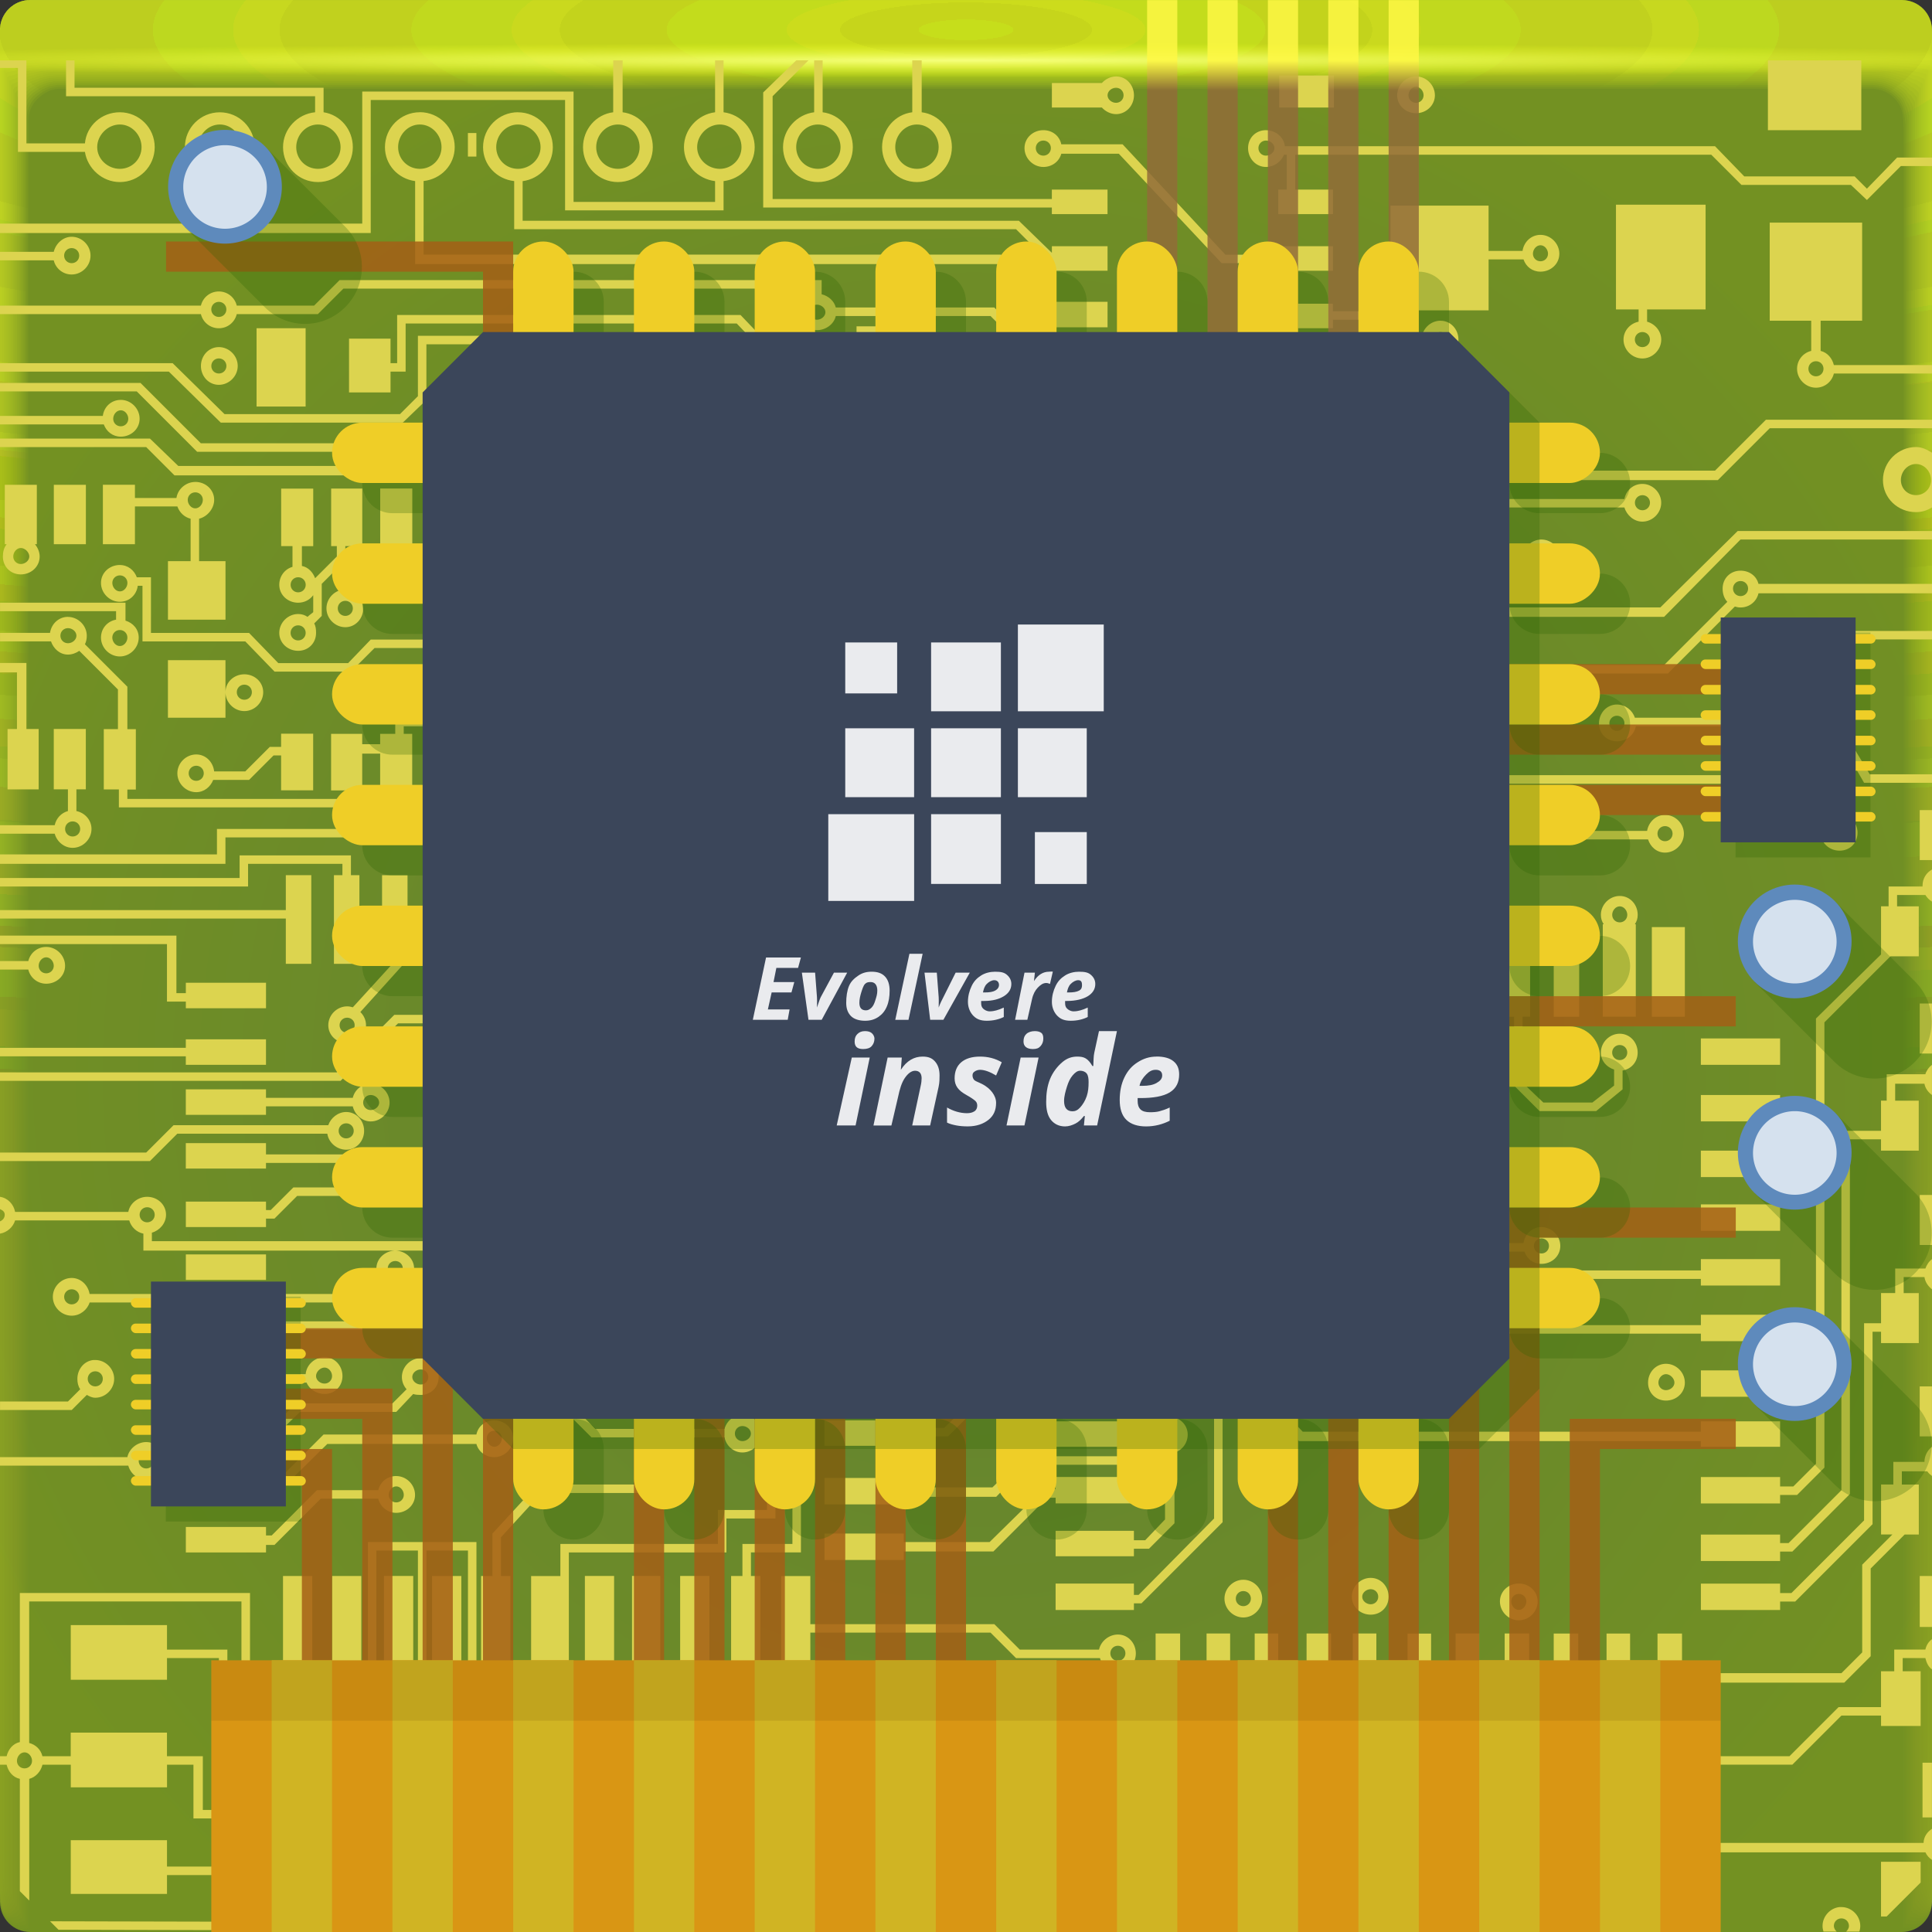 <?xml version="1.0" encoding="UTF-8"?>
<!-- Created with Inkscape (http://www.inkscape.org/) -->
<svg width="64" height="64" version="1.1" xmlns="http://www.w3.org/2000/svg" xmlns:cc="http://creativecommons.org/ns#" xmlns:dc="http://purl.org/dc/elements/1.1/" xmlns:rdf="http://www.w3.org/1999/02/22-rdf-syntax-ns#" xmlns:xlink="http://www.w3.org/1999/xlink">
	<rect width="100%" height="100%" fill="#333333" stroke="none"/>
	<defs>
		<clipPath id="clipPath11631-0">
			<path transform="matrix(1.211 0 0 1.211 -3508.7 27.954)" d="m130 274a10 10 0 1 1-20 0 10 10 0 1 1 20 0z" fill="#000000"/>
		</clipPath>
		<radialGradient id="radialGradient2160630" cx="31.744" cy="35.593" r="32" gradientTransform="matrix(-1.155,0,0,1.155,68.931,-5.529)" gradientUnits="userSpaceOnUse">
			<stop stop-color="#618133" offset="0"/>
			<stop stop-color="#739122" offset="1"/>
		</radialGradient>
		<radialGradient id="radialGradient2160632" cx="35.574" cy="1.019" r="32" gradientTransform="matrix(0,1.125,-5.175,0,37.271,-39.029)" gradientUnits="userSpaceOnUse" xlink:href="#a-6-5"/>
		<linearGradient id="a-6-5">
			<stop stop-color="#e0f114" stop-opacity=".09" offset="0"/>
			<stop stop-color="#c1ce20" stop-opacity=".02" offset="1"/>
		</linearGradient>
		<radialGradient id="radialGradient2160634" cx="35.574" cy="1.036" r="32" gradientTransform="matrix(0,1.125,-5.175,0,37.363,-39.029)" gradientUnits="userSpaceOnUse" xlink:href="#a-6-5"/>
		<radialGradient id="radialGradient2160636" cx="35.574" cy="1.055" r="32" gradientTransform="matrix(0,1.125,-5.175,0,37.458,-39.029)" gradientUnits="userSpaceOnUse" xlink:href="#a-6-5"/>
		<radialGradient id="radialGradient2160638" cx="35.574" cy="1.071" r="32" gradientTransform="matrix(0,1.125,-5.175,0,37.544,-39.029)" gradientUnits="userSpaceOnUse" xlink:href="#a-6-5"/>
		<radialGradient id="radialGradient2160640" cx="35.574" cy="1.091" r="32" gradientTransform="matrix(0,1.125,-5.175,0,37.648,-39.029)" gradientUnits="userSpaceOnUse" xlink:href="#a-6-5"/>
		<radialGradient id="radialGradient2160642" cx="35.574" cy="1.113" r="32" gradientTransform="matrix(0,1.125,-5.175,0,37.758,-39.029)" gradientUnits="userSpaceOnUse" xlink:href="#a-6-5"/>
		<radialGradient id="radialGradient2160644" cx="35.574" cy="1.135" r="32" gradientTransform="matrix(0,1.125,-5.175,0,37.875,-39.029)" gradientUnits="userSpaceOnUse" xlink:href="#a-6-5"/>
		<radialGradient id="radialGradient2160646" cx="35.574" cy="1.159" r="32" gradientTransform="matrix(0,1.125,-5.175,0,38,-39.029)" gradientUnits="userSpaceOnUse" xlink:href="#a-6-5"/>
		<radialGradient id="radialGradient2160648" cx="35.574" cy="1.18" r="32" gradientTransform="matrix(0,1.125,-5.175,0,38.107,-39.029)" gradientUnits="userSpaceOnUse" xlink:href="#a-6-5"/>
		<radialGradient id="radialGradient2160650" cx="35.574" cy="1.208" r="32" gradientTransform="matrix(0,1.125,-5.175,0,38.252,-39.029)" gradientUnits="userSpaceOnUse" xlink:href="#a-6-5"/>
		<radialGradient id="radialGradient2160652" cx="35.574" cy="1.239" r="32" gradientTransform="matrix(0,1.125,-5.175,0,38.411,-39.029)" gradientUnits="userSpaceOnUse" xlink:href="#a-6-5"/>
		<radialGradient id="radialGradient2160654" cx="35.574" cy="1.273" r="32" gradientTransform="matrix(0,1.125,-5.175,0,38.587,-39.029)" gradientUnits="userSpaceOnUse" xlink:href="#a-6-5"/>
		<radialGradient id="radialGradient2160656" cx="35.574" cy="1.304" r="32" gradientTransform="matrix(0,1.125,-5.175,0,38.75,-39.029)" gradientUnits="userSpaceOnUse" xlink:href="#a-6-5"/>
		<radialGradient id="radialGradient2160658" cx="35.574" cy="1.346" r="32" gradientTransform="matrix(0,1.125,-5.175,0,38.966,-39.029)" gradientUnits="userSpaceOnUse" xlink:href="#a-6-5"/>
		<radialGradient id="radialGradient2160660" cx="35.574" cy="1.393" r="32" gradientTransform="matrix(0,1.125,-5.175,0,39.208,-39.029)" gradientUnits="userSpaceOnUse" xlink:href="#a-6-5"/>
		<radialGradient id="radialGradient2160662" cx="35.574" cy="1.439" r="32" gradientTransform="matrix(0,1.125,-5.175,0,39.446,-39.029)" gradientUnits="userSpaceOnUse" xlink:href="#a-6-5"/>
		<radialGradient id="radialGradient2160664" cx="36.463" cy="1.498" r="32" gradientTransform="matrix(0 .018 -1.276 0 33.91 1.341)" gradientUnits="userSpaceOnUse">
			<stop stop-color="#f5ff7d" offset="0"/>
			<stop stop-color="#eeff1e" stop-opacity="0" offset="1"/>
		</radialGradient>
		<linearGradient id="linearGradient135209" x1="41" x2="41" y1="2.5" y2="3.502" gradientUnits="userSpaceOnUse">
			<stop stop-color="#fff844" offset="0"/>
			<stop stop-color="#916b38" offset="1"/>
		</linearGradient>
	</defs>
	<g transform="translate(3.2081e-5)">
		<path d="m1 0c-0.554 0-1 0.446-1 1v62c0 0.554 0.446 1 1 1h62c0.554 0 1-0.446 1-1v-62c0-0.554-0.446-1-1-1z" fill="url(#radialGradient2160630)"/>
		<g transform="translate(0 .002)">
			<path d="m1 0c-0.554 0-1 0.446-1 1v62-0.224 0.224-61h1.752c19.15 2e-3 39.445 0 60.213 0h2.035v61-0.334 0.334-62a0.998 0.998 0 0 0-1-1z" fill="url(#radialGradient2160632)"/>
			<path d="m1 0a0.998 0.998 0 0 0-1 1.006v61.98-0.197c0-0.277 4e-3 -0.184 0.01 0.246 0.012 0.016 0.03-0.297 0.052-0.897v-60c0.072-9e-3 0.133-0.013 0.185-0.013 0.29-0.016 0.357-0.032 0.774-0.044 0.246-0.011 0.496-0.019 0.747-0.019 19.183 2e-3 39.392 0 60.2 0 0.346 0 0.689 0.012 1.023 0.03 0.268 0.01 0.389 0.02 0.52 0.033 0.106 0 0.22 0.01 0.427 0.028v59.744c0.027 0.754 0.05 1.148 0.059 1.123l3e-3 -0.334v0.286-61.762c0-0.143 0-0.22-2e-3 -0.224a0.996 0.996 0 0 0-1.012-0.986h-61.986" fill="url(#radialGradient2160634)"/>
			<path d="m1 0a0.998 0.998 0 0 0-1 1.006v61.966-0.169c0-0.245 8e-3 -0.145 0.021 0.266 0.022 0.034 0.06-0.247 0.104-0.807v-59.988a0.744 0.744 0 0 1 0.173-0.025c0.27-0.031 0.341-0.064 0.743-0.088 0.242-0.022 0.492-0.037 0.742-0.037 19.217 2e-3 39.34 0 60.187 0 0.347 0 0.69 0.024 1.013 0.06 0.256 0.02 0.372 0.042 0.494 0.065 0.1 0 0.206 0.02 0.398 0.057v59.731c0.055 0.703 0.102 1.052 0.119 1.003 4e-3 -0.154 6e-3 -0.265 6e-3 -0.333v0.237-61.748c0-0.139 0-0.215-3e-3 -0.224a0.994 0.994 0 0 0-0.807-0.952 1.025 1.025 0 0 0-0.217-0.02h-61.973" fill="url(#radialGradient2160636)"/>
			<path d="m1 0a0.998 0.998 0 0 0-1 1.005v61.953-0.14c0-0.213 0.012-0.107 0.031 0.287 0.034 0.05 0.091-0.198 0.156-0.718v-59.974a0.45 0.45 0 0 1 0.16-0.037c0.252-0.048 0.327-0.097 0.715-0.132 0.238-0.034 0.487-0.056 0.737-0.056 19.25 2e-3 39.286 0 60.173 0 0.348 0 0.688 0.036 1.001 0.09 0.244 0.029 0.356 0.062 0.47 0.098 0.091 0 0.19 0.03 0.37 0.085v59.718c0.082 0.653 0.151 0.957 0.176 0.884 7e-3 -0.152 0.01-0.262 0.01-0.333v0.188-61.734c0-0.135 0-0.21-4e-3 -0.224a0.992 0.992 0 0 0-0.819-0.94 1.041 1.041 0 0 0-0.217-0.018h-61.96" fill="url(#radialGradient2160638)"/>
			<path d="m1 0a0.998 0.998 0 0 0-1 1.005v61.939-0.113c0-0.18 0.015-0.068 0.042 0.308 0.045 0.067 0.121-0.149 0.208-0.629v-59.96a0.312 0.312 0 0 1 0.148-0.05c0.232-0.063 0.311-0.128 0.684-0.176 0.234-0.044 0.483-0.074 0.732-0.074 19.284 2e-3 39.234 0 60.16 0 0.35 0 0.689 0.048 0.991 0.12 0.232 0.039 0.34 0.083 0.444 0.13 0.085 0 0.176 0.04 0.341 0.114v59.704c0.11 0.603 0.203 0.862 0.236 0.764 0.01-0.148 0.014-0.259 0.014-0.333v0.14-61.721c0-0.13-2e-3 -0.206-6e-3 -0.224a0.991 0.991 0 0 0-0.83-0.927 1.066 1.066 0 0 0-0.22-0.017h-61.944" fill="url(#radialGradient2160640)"/>
			<path d="m1 0a0.998 0.998 0 0 0-1 1.004v61.926-0.084c0-0.148 0.02-0.029 0.052 0.328 0.056 0.084 0.152-0.099 0.26-0.539v-59.949c0.053-0.04 0.097-0.061 0.136-0.061 0.212-0.08 0.297-0.16 0.655-0.22 0.23-0.056 0.477-0.093 0.727-0.093 19.317 2e-3 39.18 0 60.147 0 0.35 0 0.688 0.06 0.98 0.151 0.22 0.047 0.322 0.102 0.418 0.162 0.078 0 0.162 0.049 0.313 0.142v59.69c0.137 0.553 0.253 0.767 0.295 0.645a4.73 4.73 0 0 0 0.017-0.332v0.09-61.705c0-0.126-2e-3 -0.202-7e-3 -0.224a0.99 0.99 0 0 0-0.843-0.914 1.099 1.099 0 0 0-0.218-0.017h-61.932" fill="url(#radialGradient2160642)"/>
			<path d="m1 0a0.998 0.998 0 0 0-1 1.004v61.912-0.056c0-0.117 0.023 0.01 0.063 0.349 0.067 0.1 0.182-0.05 0.312-0.45v-59.935c0.048-0.049 0.088-0.074 0.123-0.074 0.193-0.095 0.282-0.192 0.626-0.264 0.225-0.067 0.472-0.11 0.721-0.11h60.133c0.352 0 0.688 0.071 0.97 0.18a0.944 0.944 0 0 1 0.393 0.194c0.07 0 0.147 0.059 0.284 0.17v59.68c0.164 0.502 0.304 0.671 0.354 0.524 0.014-0.14 0.02-0.25 0.02-0.331v0.042-61.695c0-0.121-2e-3 -0.197-9e-3 -0.224a0.99 0.99 0 0 0-0.854-0.902 1.142 1.142 0 0 0-0.218-0.014h-61.918" fill="url(#radialGradient2160644)"/>
			<path d="m1 0a0.998 0.998 0 0 0-1 1.004v61.898-0.029c0-0.084 0.027 0.049 0.073 0.37 0.079 0.117 0.212 0 0.365-0.36v-59.923c0.043-0.057 0.079-0.086 0.11-0.086 0.174-0.112 0.267-0.225 0.596-0.309a2.19 2.19 0 0 1 0.717-0.129c19.385 2e-3 39.075 0 60.12 0 0.353 0 0.687 0.084 0.958 0.211 0.196 0.066 0.29 0.144 0.368 0.227 0.063 0 0.132 0.068 0.256 0.199v59.665c0.192 0.452 0.354 0.576 0.413 0.404a3.11 3.11 0 0 0 0.024-0.33v-61.687c0-0.117-4e-3 -0.193-0.01-0.224a0.99 0.99 0 0 0-0.868-0.89 1.198 1.198 0 0 0-0.217-0.011h-61.905" fill="url(#radialGradient2160646)"/>
			<path d="m1 0a0.998 0.998 0 0 0-1 1.003v61.885c0-0.052 0.03 0.087 0.084 0.39 0.09 0.135 0.242 0.05 0.416-0.27v-59.911c0.038-0.063 0.07-0.097 0.099-0.097 0.154-0.127 0.251-0.257 0.566-0.352 0.217-0.089 0.463-0.148 0.711-0.148 19.418 2e-3 39.022 0 60.107 0 0.355 0 0.687 0.096 0.947 0.242a0.723 0.723 0 0 1 0.343 0.258c0.056 0 0.118 0.079 0.227 0.227v59.651c0.22 0.402 0.406 0.482 0.473 0.285 0.018-0.132 0.027-0.243 0.027-0.33v-61.721c0-0.113-4e-3 -0.188-0.012-0.224a0.99 0.99 0 0 0-0.879-0.877 1.273 1.273 0 0 0-0.218-0.011h-61.89" fill="url(#radialGradient2160648)"/>
			<path d="m1 0a0.998 0.998 0 0 0-1 1.003v61.899c0-0.02 0.035 0.126 0.094 0.41 0.101 0.152 0.273 0.1 0.468-0.18v-59.897c0.034-0.073 0.062-0.11 0.087-0.11 0.135-0.143 0.236-0.29 0.536-0.397 0.213-0.1 0.459-0.166 0.707-0.166 19.452 2e-3 38.969 0 60.093 0 0.356 0 0.687 0.108 0.936 0.272a0.678 0.678 0 0 1 0.317 0.29c0.05 0 0.103 0.089 0.2 0.256v59.64c0.246 0.352 0.455 0.386 0.531 0.165 0.02-0.128 0.03-0.239 0.03-0.33v-61.755c0-0.108-4e-3 -0.184-0.013-0.224a0.99 0.99 0 0 0-0.891-0.864 1.376 1.376 0 0 0-0.218-0.01h-61.877" fill="url(#radialGradient2160650)"/>
			<path d="m1 0a0.998 0.998 0 0 0-1 1.002v61.913c0 0.013 0.039 0.165 0.105 0.432 0.112 0.168 0.303 0.148 0.52-0.092v-59.882c0.029-0.081 0.053-0.123 0.074-0.123 0.116-0.159 0.222-0.321 0.507-0.44 0.209-0.111 0.454-0.185 0.701-0.185 19.486 2e-3 38.916 0 60.08 0 0.357 0 0.687 0.12 0.925 0.302a0.66 0.66 0 0 1 0.292 0.323c0.043 0 0.089 0.098 0.171 0.284v59.626c0.275 0.302 0.507 0.29 0.591 0.046 0.022-0.125 0.034-0.236 0.034-0.33v-61.791c0-0.104-5e-3 -0.18-0.016-0.224a0.99 0.99 0 0 0-0.903-0.852 1.514 1.514 0 0 0-0.218-8e-3h-61.863" fill="url(#radialGradient2160652)"/>
			<path d="m1 0a0.998 0.998 0 0 0-1 1.002v61.928c0 0.045 0.042 0.203 0.115 0.453 0.123 0.184 0.333 0.197 0.572-3e-3v-59.87c0.024-0.089 0.045-0.135 0.062-0.135 0.097-0.174 0.207-0.353 0.478-0.484 0.204-0.122 0.448-0.203 0.696-0.203 19.519 2e-3 38.863 0 60.067 0a1.4 1.4 0 0 1 0.914 0.332c0.15 0.103 0.224 0.225 0.267 0.355 0.035 0 0.073 0.108 0.142 0.313v59.612c0.302 0.251 0.557 0.196 0.65-0.074a1.7 1.7 0 0 0 0.037-0.33v-61.825c0-0.1-6e-3 -0.175-0.017-0.224a0.99 0.99 0 0 0-0.915-0.84 1.712 1.712 0 0 0-0.218-7e-3h-61.85" fill="url(#radialGradient2160654)"/>
			<path d="m1 0a0.998 0.998 0 0 0-1 1.002v61.942c0 0.077 0.046 0.242 0.126 0.473 0.134 0.201 0.363 0.246 0.624 0.086v-59.856c0.02-0.097 0.035-0.147 0.05-0.147a0.981 0.981 0 0 1 0.447-0.529c0.2-0.133 0.444-0.221 0.691-0.221 19.553 2e-3 38.811 0 60.053 0 0.36 0 0.686 0.144 0.903 0.362a0.688 0.688 0 0 1 0.242 0.388c0.028 0 0.059 0.118 0.114 0.341v59.598c0.33 0.2 0.608 0.1 0.709-0.194 0.026-0.117 0.04-0.228 0.04-0.329v-61.86c0-0.095-6e-3 -0.17-0.018-0.224a0.991 0.991 0 0 0-0.927-0.827 2.015 2.015 0 0 0-0.218-5e-3h-61.836" fill="url(#radialGradient2160656)"/>
			<path d="m1 0a0.998 0.998 0 0 0-1 1.001v61.956c0 0.11 0.05 0.281 0.136 0.494 0.146 0.218 0.394 0.296 0.677 0.176v-59.843c0.014-0.105 0.026-0.16 0.036-0.16a0.967 0.967 0 0 1 0.419-0.572c0.196-0.144 0.439-0.24 0.686-0.24 19.586 2e-3 38.758 0 60.04 0 0.36 0 0.685 0.156 0.892 0.392a0.73 0.73 0 0 1 0.216 0.42c0.021 0 0.044 0.128 0.086 0.37v59.585c0.356 0.15 0.658 5e-3 0.768-0.314 0.029-0.114 0.044-0.224 0.044-0.328v-61.895c0-0.09-7e-3 -0.166-0.02-0.224a0.992 0.992 0 0 0-0.94-0.814 2.524 2.524 0 0 0-0.217-5e-3h-61.823" fill="url(#radialGradient2160658)"/>
			<path d="m1 0a0.998 0.998 0 0 0-1 1v61.972c0 0.142 0.054 0.32 0.147 0.515a0.643 0.643 0 0 0 0.728 0.265v-59.83c0.01-0.114 0.018-0.172 0.025-0.172a0.97 0.97 0 0 1 0.389-0.617c0.192-0.155 0.434-0.258 0.68-0.258 19.62 2e-3 38.705 0 60.027 0 0.362 0 0.686 0.168 0.882 0.422a0.794 0.794 0 0 1 0.19 0.453c0.015 0 0.03 0.137 0.057 0.398v59.572c0.385 0.1 0.71-0.09 0.828-0.434 0.03-0.11 0.047-0.22 0.047-0.328v-61.93c0-0.086-7e-3 -0.161-0.021-0.224a0.994 0.994 0 0 0-0.951-0.802 3.563 3.563 0 0 0-0.219-2e-3h-61.809" fill="url(#radialGradient2160660)"/>
			<path d="m1 0a0.998 0.998 0 0 0-1 1v61.986c0 0.174 0.058 0.358 0.157 0.535a0.802 0.802 0 0 0 0.78 0.355v-59.816c5e-3 -0.122 0.01-0.185 0.013-0.185a0.987 0.987 0 0 1 0.36-0.66c0.187-0.166 0.429-0.277 0.675-0.277 19.653 2e-3 38.652 0 60.013 0 0.363 0 0.685 0.18 0.87 0.452a0.876 0.876 0 0 1 0.166 0.485c7e-3 0 0.015 0.147 0.028 0.427v59.558c0.412 0.05 0.76-0.186 0.887-0.553a1.1 1.1 0 0 0 0.05-0.328v-61.965a0.996 0.996 0 0 0-0.985-1.014 6.67 6.67 0 0 0-0.219 0h-61.795" fill="url(#radialGradient2160662)"/>
			<path d="m1 0a0.998 0.998 0 0 0-1 1v2h64v-1.998a0.998 0.998 0 0 0-1-1h-62z" fill="url(#radialGradient2160664)"/>
		</g>
	</g>
	<g>
		<g>
			<path d="m0 2v0.25h0.594v2.781h2.219c0.087 0.554 0.578 1 1.156 1 0.639 0 1.156-0.517 1.156-1.156 0-0.639-0.517-1.156-1.156-1.156-0.603 0-1.102 0.442-1.156 1.031h-1.938v-2.75h-0.875zm2.188 0v1.188h8.25v0.531c-0.586 0.057-1.062 0.555-1.062 1.156 0 0.639 0.517 1.156 1.156 1.156 0.639 0 1.156-0.517 1.156-1.156 0-0.58-0.412-1.072-0.969-1.156v-0.812h-8.25v-0.906h-0.281zm18.125 0v1.719c-0.572 0.071-1 0.566-1 1.156 0 0.639 0.517 1.156 1.156 1.156 0.639 0 1.156-0.517 1.156-1.156 0-0.591-0.428-1.085-1-1.156v-1.719h-0.312zm3.375 0v1.719c-0.572 0.071-1.031 0.566-1.031 1.156 0 0.591 0.46 1.054 1.031 1.125v0.688h-4.688v-3.656h-7v4.375h-4.594v-1.406c0.575-0.068 1.031-0.532 1.031-1.125 0-0.639-0.517-1.156-1.156-1.156-0.639 0-1.156 0.517-1.156 1.156 0 0.588 0.431 1.051 1 1.125v1.406h-7.125v0.312h12.281v-4.406h6.438v3.656h5.25v-0.969c0.572-0.071 1.031-0.534 1.031-1.125s-0.46-1.085-1.031-1.156v-1.719h-0.281zm2.688 0-1.094 1.062v3.812h9.562v0.219h1.844v-0.812h-1.844v0.312h-9.25v-3.406c0.055-0.055 0.75-0.75 1.188-1.188h-0.406zm0.594 0v1.719c-0.572 0.071-1.031 0.566-1.031 1.156 0 0.639 0.517 1.156 1.156 1.156 0.639 0 1.156-0.517 1.156-1.156 0-0.591-0.428-1.085-1-1.156v-1.719h-0.281zm3.25 0v1.719c-0.572 0.071-1 0.566-1 1.156 0 0.639 0.517 1.156 1.156 1.156 0.639 0 1.156-0.517 1.156-1.156 0-0.591-0.428-1.085-1-1.156v-1.719h-0.312zm28.344 0v2.312h3.094v-2.312h-3.094zm-16.188 0.5v1.062h1.812v-1.062h-1.812zm-5.406 0.031c-0.181 0-0.356 0.094-0.469 0.219h-1.656v0.812h1.656c0.113 0.125 0.288 0.219 0.469 0.219 0.339 0 0.594-0.286 0.594-0.625 0-0.339-0.254-0.625-0.594-0.625zm9.938 0c-0.339 0-0.625 0.286-0.625 0.625 0 0.339 0.286 0.594 0.625 0.594s0.625-0.254 0.625-0.594c0-0.339-0.286-0.625-0.625-0.625zm0 0.344c0.14 0 0.25 0.142 0.25 0.281s-0.11 0.25-0.25 0.25c-0.14 0-0.25-0.11-0.25-0.25s0.11-0.281 0.25-0.281zm-9.938 0.031c0.14 0 0.25 0.11 0.25 0.25s-0.11 0.25-0.25 0.25c-0.14 0-0.281-0.11-0.281-0.25s0.141-0.25 0.281-0.25zm-23.062 0.812c-0.639 0-1.156 0.517-1.156 1.156 0 0.586 0.434 1.049 1 1.125v2.75h19.281l1.812 1.781v0.312h1.844v-0.844h-1.844v0.125l-1.688-1.688h-19.125v-2.438c0.578-0.065 1.031-0.53 1.031-1.125 0-0.639-0.517-1.156-1.156-1.156zm3.25 0c-0.639 0-1.156 0.517-1.156 1.156 0 0.595 0.454 1.06 1.031 1.125v1.594h16.625l1.156 1.156h0.031v0.219h1.844v-0.812h-1.844v0.219l-1.094-1.062h-16.438v-1.312c0.566-0.076 1-0.539 1-1.125 0-0.639-0.517-1.156-1.156-1.156zm-13.188 0.406c0.399 0 0.719 0.351 0.719 0.75s-0.319 0.719-0.719 0.719c-0.399 0-0.75-0.319-0.75-0.719s0.351-0.75 0.75-0.75zm3.312 0c0.399 0 0.719 0.351 0.719 0.75s-0.319 0.719-0.719 0.719-0.719-0.319-0.719-0.719 0.319-0.75 0.719-0.75zm3.25 0c0.399 0 0.75 0.351 0.75 0.75s-0.351 0.719-0.75 0.719c-0.399 0-0.719-0.319-0.719-0.719s0.32-0.75 0.719-0.75zm3.375 0c0.399 0 0.719 0.351 0.719 0.75s-0.319 0.719-0.719 0.719c-0.399 0-0.719-0.319-0.719-0.719s0.32-0.75 0.719-0.75zm3.25 0c0.399 0 0.75 0.351 0.75 0.75s-0.351 0.719-0.75 0.719c-0.399 0-0.719-0.319-0.719-0.719s0.319-0.75 0.719-0.75zm3.312 0c0.399 0 0.719 0.351 0.719 0.75s-0.319 0.719-0.719 0.719c-0.399 0-0.719-0.319-0.719-0.719s0.32-0.75 0.719-0.75zm3.375 0c0.399 0 0.719 0.351 0.719 0.75s-0.32 0.719-0.719 0.719c-0.399 0-0.75-0.319-0.75-0.719s0.351-0.75 0.75-0.75zm3.25 0c0.399 0 0.75 0.351 0.75 0.75s-0.351 0.719-0.75 0.719c-0.399 0-0.719-0.319-0.719-0.719s0.319-0.75 0.719-0.75zm3.281 0c0.399 0 0.719 0.351 0.719 0.75s-0.319 0.719-0.719 0.719c-0.399 0-0.719-0.319-0.719-0.719s0.32-0.75 0.719-0.75zm4.188 0.188c-0.339 0-0.625 0.254-0.625 0.594s0.286 0.625 0.625 0.625c0.283 0 0.522-0.176 0.594-0.438h1.906c0.083 0.088 3.406 3.625 3.406 3.625h1.875v0.25h1.812v-0.812h-1.812v0.281h-1.75c-0.083-0.088-3.406-3.656-3.406-3.656h-2.031c-0.058-0.28-0.297-0.469-0.594-0.469zm7.375 0c-0.339 0-0.594 0.254-0.594 0.594s0.254 0.625 0.594 0.625c0.263 0 0.506-0.173 0.594-0.406h0.094v1.156h-0.281v0.812h1.812v-0.812h-1.25v-1.156h13.781c0.077 0.077 1 1 1 1h3.625l0.531 0.5s1.048-1.048 1.125-1.125h1.031v-0.281h-1.156s-0.834 0.865-1 1.031c-0.122-0.122-0.406-0.406-0.406-0.406h-3.656c-0.077-0.077-0.969-1-0.969-1h-14.25c-0.035-0.306-0.31-0.531-0.625-0.531zm-26.438 0.094v0.781h0.281v-0.781h-0.281zm19.062 0.25c0.14 0 0.25 0.11 0.25 0.25s-0.11 0.25-0.25 0.25c-0.14 0-0.25-0.11-0.25-0.25s0.11-0.25 0.25-0.25zm7.375 0c0.14 0 0.281 0.11 0.281 0.25s-0.142 0.25-0.281 0.25-0.25-0.11-0.25-0.25 0.11-0.25 0.25-0.25zm11.594 2.125v3.469h0.75v0.406c-0.28 0.058-0.5 0.297-0.5 0.594 0 0.339 0.286 0.625 0.625 0.625s0.625-0.286 0.625-0.625c0-0.283-0.208-0.522-0.469-0.594v-0.406h1.938v-3.469h-2.969zm-7.469 0.031v3.469h3.25v-1.688h1.156c0.083 0.242 0.292 0.406 0.562 0.406 0.339 0 0.625-0.254 0.625-0.594 0-0.339-0.286-0.625-0.625-0.625-0.309 0-0.55 0.234-0.594 0.531h-1.125v-1.5h-3.25zm12.562 0.562v3.25h1.375v1c-0.27 0.065-0.469 0.304-0.469 0.594 0 0.339 0.286 0.625 0.625 0.625 0.29 0 0.529-0.198 0.594-0.469h3.25v-0.281h-3.25c-0.054-0.224-0.213-0.415-0.438-0.469v-1h1.375v-3.25h-3.062zm-56.25 0.469c-0.29 0-0.529 0.229-0.594 0.5h-1.781v0.281h1.781c0.065 0.27 0.304 0.469 0.594 0.469 0.339 0 0.625-0.286 0.625-0.625 0-0.339-0.286-0.625-0.625-0.625zm48.656 0.281c0.14 0 0.25 0.142 0.25 0.281s-0.11 0.25-0.25 0.25c-0.14 0-0.25-0.11-0.25-0.25s0.11-0.281 0.25-0.281zm-48.656 0.094c0.14 0 0.25 0.11 0.25 0.25 0 0.14-0.11 0.25-0.25 0.25-0.14 0-0.25-0.11-0.25-0.25 0-0.14 0.11-0.25 0.25-0.25zm8.875 1.062s-0.768 0.768-0.844 0.844h-2.562c-0.065-0.27-0.304-0.469-0.594-0.469s-0.529 0.198-0.594 0.469h-6.656v0.281h6.656c0.065 0.27 0.304 0.469 0.594 0.469s0.529-0.198 0.594-0.469h2.688s0.768-0.768 0.844-0.844h15.562v0.188c-0.27 0.065-0.469 0.304-0.469 0.594 0 0.339 0.254 0.594 0.594 0.594 0.292 0 0.563-0.195 0.625-0.469h5.125c0.076 0.076 0.875 0.875 0.875 0.875h7.438c0.077 0.092 0.875 1.062 0.875 1.062h0.344v0.281h1.812v-0.844h-1.812v0.281h-0.219c-0.077-0.092-0.875-1.062-0.875-1.062h-7.438c-0.076-0.076-0.875-0.875-0.875-0.875h-5.25c-0.056-0.221-0.246-0.384-0.469-0.438v-0.469h-15.969zm-4 0.719c0.14 0 0.25 0.11 0.25 0.25 0 0.14-0.11 0.25-0.25 0.25s-0.25-0.11-0.25-0.25c0-0.14 0.11-0.25 0.25-0.25zm35.094 0.062v0.812h1.812v-0.281h1.062c0.046 0.046 0.242 0.242 0.375 0.375-0.049 0.089-0.094 0.173-0.094 0.281 0 0.339 0.286 0.625 0.625 0.625s0.594-0.286 0.594-0.625c0-0.339-0.254-0.625-0.594-0.625-0.127 0-0.245 0.058-0.344 0.125l-0.469-0.438h-1.156v-0.25h-1.812zm-15.281 0.031c0.14 0 0.281 0.11 0.281 0.25s-0.142 0.25-0.281 0.25-0.25-0.11-0.25-0.25 0.11-0.25 0.25-0.25zm-13.906 0.344v1.594h-0.219v-0.812h-1.375v1.781h1.375v-0.688h0.5v-1.594h10.969c0.082 0.086 3.25 3.406 3.25 3.406h7.188v0.25h1.844v-0.844h-1.844v0.312h-7.062c-0.082-0.086-3.25-3.406-3.25-3.406h-11.375zm34.562 0.188c-0.339 0-0.625 0.286-0.625 0.625 0 0.29 0.198 0.529 0.469 0.594v1.969h-3.406v-0.188h-1.812v0.188h-1.125c-0.047-0.048-0.268-0.237-0.406-0.375 0.076-0.102 0.125-0.238 0.125-0.375 0-0.339-0.286-0.625-0.625-0.625s-0.594 0.286-0.594 0.625c0 0.339 0.254 0.625 0.594 0.625 0.099 0 0.198-0.021 0.281-0.062l0.5 0.5h1.25v0.312h1.812v-0.312h3.688v-2.281c0.271-0.065 0.469-0.304 0.469-0.594 0-0.339-0.254-0.625-0.594-0.625zm-19.344 0.188v1.062c-0.113-0.127-0.286-0.219-0.469-0.219-0.339 0-0.625 0.286-0.625 0.625s0.286 0.594 0.625 0.594c0.183 0 0.356-0.06 0.469-0.188v0.812h1.344v-2.688h-1.344zm-19.875 0.062v2.594h1.625v-2.594h-1.625zm37.625 0.125c0.14 0 0.25 0.11 0.25 0.25 0 0.14-0.11 0.25-0.25 0.25s-0.25-0.11-0.25-0.25c0-0.14 0.11-0.25 0.25-0.25zm1.594 0c0.14 0 0.25 0.11 0.25 0.25 0 0.14-0.11 0.25-0.25 0.25-0.14 0-0.25-0.11-0.25-0.25 0-0.14 0.11-0.25 0.25-0.25zm6.688 0c0.14 0 0.25 0.11 0.25 0.25 0 0.14-0.11 0.25-0.25 0.25-0.14 0-0.25-0.11-0.25-0.25 0-0.14 0.11-0.25 0.25-0.25zm-40.562 0.125v2c-0.069 0.069-0.525 0.525-0.594 0.594h-5.812c-0.08-0.08-1.719-1.688-1.719-1.688h-5.719v0.281h5.594c0.08 0.08 1.719 1.688 1.719 1.688h6.031l0.781-0.75v-1.844h9.688c0.083 0.089 3.344 3.594 3.344 3.594h6.469l0.969 0.969h0.25v0.281h1.844v-0.812h-1.844v0.25h-0.125l-0.969-0.969h-6.469c-0.083-0.088-3.344-3.594-3.344-3.594h-10.094zm17.5 0.062v1.812h1.375v-1.812h-1.375zm-24.094 0.312c-0.339 0-0.594 0.286-0.594 0.625s0.254 0.625 0.594 0.625c0.339 0 0.625-0.286 0.625-0.625s-0.286-0.625-0.625-0.625zm27.594 0.25v0.812h1.844v-0.812h-1.844zm-27.594 0.125c0.14 0 0.25 0.11 0.25 0.25s-0.11 0.25-0.25 0.25-0.25-0.11-0.25-0.25 0.11-0.25 0.25-0.25zm9.062 0.062v3.5h-10.406l-0.938-0.906h-4.969v0.281h4.844l0.938 0.938h10.812v-3.531h4.531v1h-0.531v1.938h1.625v-1.094h1.75c0.069 0.233 0.284 0.409 0.531 0.438v0.938h-0.938v2.656h1.906l0.656 0.656h0.938l0.812 0.781h5.75l0.938-0.938h11.5l1.438-1.406c0.093 0.056 0.196 0.094 0.312 0.094 0.279 0 0.518-0.214 0.594-0.469h5.406c0.075 0.255 0.315 0.469 0.594 0.469 0.339 0 0.625-0.286 0.625-0.625s-0.286-0.625-0.625-0.625c-0.301 0-0.541 0.214-0.594 0.5h-5.406c-0.053-0.286-0.293-0.5-0.594-0.5-0.339 0-0.625 0.286-0.625 0.625 0 0.119 0.035 0.218 0.094 0.312-0.289 0.289-1.245 1.276-1.312 1.344h-11.531s-0.861 0.861-0.938 0.938h-5.5c-0.075-0.075-0.812-0.781-0.812-0.781h-0.938c-0.055-0.055-0.41-0.41-0.594-0.594v-2.438h-0.875v-0.969c0.233-0.088 0.406-0.299 0.406-0.562 0-0.339-0.286-0.625-0.625-0.625-0.301 0-0.54 0.214-0.594 0.5h-1.75v-0.562h-0.812v-1.281h-5.094zm43.844 0.031c0.14 0 0.25 0.11 0.25 0.25 0 0.14-0.11 0.25-0.25 0.25-0.14 0-0.25-0.11-0.25-0.25 0-0.14 0.11-0.25 0.25-0.25zm-32.25 0.031c0.14 0 0.25 0.142 0.25 0.281s-0.11 0.25-0.25 0.25-0.25-0.11-0.25-0.25 0.11-0.281 0.25-0.281zm-27.906 0.688v0.281h4.531l2 2h7.406l0.531-0.531c0.096 0.062 0.19 0.125 0.312 0.125 0.339 0 0.625-0.286 0.625-0.625 0-0.339-0.286-0.625-0.625-0.625s-0.594 0.286-0.594 0.625c0 0.113 0.009 0.221 0.062 0.312l-0.438 0.438h-7.156c-0.08-0.08-2-2-2-2h-4.656zm40.312 0.125c0.14 0 0.25 0.11 0.25 0.25 0 0.14-0.11 0.25-0.25 0.25-0.14 0-0.25-0.11-0.25-0.25 0-0.14 0.11-0.25 0.25-0.25zm-22.906 0.406v1.938h0.562v0.781h1.094c0.067 0.267 0.306 0.469 0.594 0.469 0.252 0 0.467-0.158 0.562-0.375h2.531v3.656h3.312c0.076 0.076 0.906 0.875 0.906 0.875h18.75l1.938-1.938h2.812c0.063 0.273 0.301 0.5 0.594 0.5 0.34 0 0.625-0.286 0.625-0.625 0-0.339-0.285-0.625-0.625-0.625-0.288 0-0.527 0.201-0.594 0.469h-2.938s-1.857 1.857-1.938 1.938h-8.094v-1.125h-0.812v-0.25h-1.844v0.812h1.844v-0.281h0.531v0.844h-10.125c-0.076-0.076-0.906-0.875-0.906-0.875h-3.156v-3.656h-2.781c-0.021-0.32-0.268-0.594-0.594-0.594-0.292 0-0.563 0.226-0.625 0.5h-0.781v-0.5h0.781v-1.938h-1.625zm-13.406 0.031c-0.313 0-0.556 0.228-0.594 0.531h-3.406v0.281h3.438c0.086 0.236 0.297 0.406 0.562 0.406 0.339 0 0.625-0.254 0.625-0.594 0-0.339-0.286-0.625-0.625-0.625zm0 0.344c0.14 0 0.25 0.142 0.25 0.281 0 0.14-0.11 0.25-0.25 0.25-0.14 0-0.25-0.11-0.25-0.25 0-0.14 0.11-0.281 0.25-0.281zm20.562 0.062c0.14 0 0.25 0.11 0.25 0.25s-0.11 0.25-0.25 0.25-0.25-0.11-0.25-0.25 0.11-0.25 0.25-0.25zm-9.781 0.031c0.14 0 0.25 0.11 0.25 0.25 0 0.14-0.11 0.25-0.25 0.25-0.14 0-0.25-0.11-0.25-0.25 0-0.14 0.11-0.25 0.25-0.25zm43.719 0.219-1.688 1.688h-10.188c-0.074-0.257-0.314-0.438-0.594-0.438s-0.488 0.181-0.562 0.438h-1.312v-0.156h-1.812v0.156h-3.75s-0.799 0.799-0.875 0.875h-6.781c-0.091-0.226-0.304-0.406-0.562-0.406-0.339 0-0.625 0.286-0.625 0.625 0 0.339 0.286 0.625 0.625 0.625 0.32 0 0.564-0.25 0.594-0.562h6.875l0.844-0.844h3.656v0.344h1.812v-0.344h1.281c0.055 0.284 0.294 0.5 0.594 0.5 0.3 0 0.571-0.216 0.625-0.5h10.25l1.719-1.719h5.375v-0.281h-5.5zm4.969 0.906c-0.599 0-1.094 0.495-1.094 1.094 0 0.599 0.495 1.062 1.094 1.062 0.205 0 0.368-0.057 0.531-0.156v-1.812c-0.165-0.101-0.324-0.188-0.531-0.188zm0 0.562c0.28 0 0.5 0.252 0.5 0.531s-0.22 0.5-0.5 0.5c-0.28 0-0.5-0.221-0.5-0.5s0.22-0.531 0.5-0.531zm-43.812 0.156c0.14 0 0.25 0.11 0.25 0.25s-0.11 0.25-0.25 0.25-0.25-0.11-0.25-0.25 0.11-0.25 0.25-0.25zm26.375 0c0.14 0 0.25 0.11 0.25 0.25s-0.11 0.25-0.25 0.25c-0.14 0-0.25-0.11-0.25-0.25s0.11-0.25 0.25-0.25zm-39.562 0.438c-0.309 0-0.582 0.234-0.625 0.531h-1.375v-0.438h-1.062v1.969h1.062v-1.25h1.406c0.068 0.198 0.232 0.357 0.438 0.406v1.406h-0.75v1.938h1.906v-1.938h-0.875v-1.406c0.271-0.065 0.5-0.335 0.5-0.625 0-0.339-0.286-0.594-0.625-0.594zm-6.312 0.094v1.969h0.062c-0.089 0.107-0.125 0.257-0.125 0.406 0 0.339 0.254 0.594 0.594 0.594 0.34 0 0.625-0.254 0.625-0.594 0-0.15-0.067-0.299-0.156-0.406h0.062v-1.969h-1.062zm1.625 0v1.969h1.062v-1.969h-1.062zm25.312 0c-0.339 0-0.594 0.286-0.594 0.625 0 0.339 0.254 0.625 0.594 0.625 0.094 0 0.201-0.025 0.281-0.062l1.375 1.375h3.375s0.675-0.706 0.75-0.781h1.969v0.094h1.844v-0.812h-1.844v0.438h-2.062l-0.781 0.781h-3.125c-0.064-0.064-0.956-0.956-1.281-1.281 0.08-0.104 0.125-0.234 0.125-0.375 0-0.339-0.286-0.625-0.625-0.625zm-17.781 0.125v1.906h0.375v0.688c-0.258 0.073-0.438 0.313-0.438 0.594 0 0.339 0.286 0.594 0.625 0.594 0.204 0 0.388-0.096 0.5-0.25v0.562c-0.031 0.032-0.125 0.094-0.188 0.156-0.096-0.062-0.19-0.094-0.312-0.094-0.339 0-0.625 0.286-0.625 0.625 0 0.339 0.286 0.594 0.625 0.594 0.339 0 0.594-0.254 0.594-0.594 0-0.113-0.009-0.221-0.062-0.312l0.25-0.25v-1.062c0.075-0.075 0.781-0.781 0.781-0.781v-0.469h0.562v-1.906h-1.031v1.906h0.188v0.344l-0.719 0.719c-0.074-0.197-0.227-0.365-0.438-0.406v-0.656h0.375v-1.906h-1.062zm3.281 0v1.906h0.5v0.312c-0.065 0.065-0.969 0.969-1.281 1.281-0.105-0.084-0.231-0.156-0.375-0.156-0.339 0-0.625 0.286-0.625 0.625 0 0.339 0.286 0.625 0.625 0.625s0.594-0.286 0.594-0.625c0-0.091-0.027-0.172-0.062-0.25l1.406-1.375v-0.438h0.281v-1.906h-1.062zm1.562 0v1.906h1.062v-1.906h-1.062zm-7.688 0.125c0.14 0 0.25 0.11 0.25 0.25s-0.11 0.281-0.25 0.281c-0.14 0-0.25-0.142-0.25-0.281s0.11-0.25 0.25-0.25zm10.938 0.094v1.938h0.531v1.344h-0.281v1.906h1.344v-1.906h-0.781v-1.344h0.812v-1.938h-1.625zm3.188 0v1.938h0.594v0.844h-0.969c-0.075-0.255-0.283-0.438-0.562-0.438-0.339 0-0.625 0.286-0.625 0.625 0 0.339 0.286 0.594 0.625 0.594 0.301 0 0.54-0.214 0.594-0.5h0.938v0.219h-0.812v1.906h1.312v-1.906h-0.219v-1.344h0.75v-1.938h-1.625zm27.219 0c0.14 0 0.25 0.11 0.25 0.25 0 0.14-0.11 0.25-0.25 0.25-0.14 0-0.25-0.11-0.25-0.25 0-0.14 0.11-0.25 0.25-0.25zm6.594 0c0.14 0 0.25 0.11 0.25 0.25 0 0.14-0.11 0.25-0.25 0.25-0.14 0-0.25-0.11-0.25-0.25 0-0.14 0.11-0.25 0.25-0.25zm-27.312 0.031c0.14 0 0.25 0.11 0.25 0.25 0 0.14-0.11 0.25-0.25 0.25-0.14 0-0.25-0.11-0.25-0.25 0-0.14 0.11-0.25 0.25-0.25zm3.281 0c0.14 0 0.25 0.11 0.25 0.25 0 0.14-0.11 0.25-0.25 0.25-0.14 0-0.25-0.11-0.25-0.25 0-0.14 0.11-0.25 0.25-0.25zm11.531 0.5c-0.339 0-0.594 0.286-0.594 0.625s0.254 0.594 0.594 0.594c0.173 0 0.325-0.072 0.438-0.188h1.812v-0.812h-1.781c-0.113-0.135-0.279-0.219-0.469-0.219zm0 0.375c0.14 0 0.25 0.11 0.25 0.25s-0.11 0.25-0.25 0.25c-0.14 0-0.25-0.11-0.25-0.25s0.11-0.25 0.25-0.25zm15.656 0.281s-2.482 2.45-2.562 2.531h-6.125s-0.923 0.923-1 1h-20.969v3.688h-4.219l-2.406 2.375v5.188c-0.266 0.068-0.469 0.307-0.469 0.594 0 0.339 0.286 0.625 0.625 0.625 0.339 0 0.625-0.286 0.625-0.625 0-0.293-0.225-0.532-0.5-0.594v-5.062c0.079-0.079 2.171-2.14 2.25-2.219h4.375v-3.688h20.812s0.892-0.892 0.969-0.969h6.156s2.45-2.482 2.531-2.562h6.344v-0.281h-6.438zm-37.75 15.375v-1.031h0.281v-2.938h-0.875v2.938h0.312v2.219c-0.25 0.068-0.454 0.295-0.469 0.562h-3.625c-0.018-0.323-0.297-0.594-0.625-0.594-0.339 0-0.594 0.286-0.594 0.625 0 0.339 0.254 0.625 0.594 0.625 0.25 0 0.466-0.161 0.562-0.375h3.75c0.096 0.214 0.313 0.375 0.562 0.375 0.253 0 0.468-0.156 0.562-0.375h5.156c0.047 0.047 0.224 0.224 0.344 0.344-0.067 0.098-0.094 0.216-0.094 0.344 0 0.339 0.285 0.625 0.625 0.625 0.339 0 0.594-0.286 0.594-0.625 0-0.339-0.254-0.594-0.594-0.594-0.108 0-0.224 0.013-0.312 0.062l-0.438-0.438h-5.25c-0.02-0.277-0.203-0.507-0.469-0.562v-1.188zm-19.125-14.812c0.14 0 0.281 0.142 0.281 0.281s-0.141 0.25-0.281 0.25c-0.14 0-0.25-0.11-0.25-0.25s0.11-0.281 0.25-0.281zm50.375 0.094c0.14 0 0.25 0.11 0.25 0.25s-0.11 0.25-0.25 0.25c-0.14 0-0.25-0.11-0.25-0.25s0.11-0.25 0.25-0.25zm-47.094 0.469c-0.339 0-0.625 0.254-0.625 0.594 0 0.339 0.286 0.625 0.625 0.625 0.313 0 0.555-0.228 0.594-0.531h0.156v1.844h3.406c0.077 0.077 0.969 1 0.969 1h2.531s0.707-0.706 0.781-0.781h3.906c0.075 0.075 0.812 0.781 0.812 0.781h1.969c0.104 0.192 0.329 0.344 0.562 0.344 0.339 0 0.594-0.286 0.594-0.625 0-0.339-0.254-0.625-0.594-0.625-0.339 0-0.625 0.286-0.625 0.625h-1.812c-0.075-0.075-0.781-0.781-0.781-0.781h-4.156l-0.75 0.781h-2.312c-0.077-0.077-0.969-1-0.969-1h-3.25v-1.844h-0.469c-0.086-0.236-0.297-0.406-0.562-0.406zm53.688 0.188c-0.339 0-0.594 0.254-0.594 0.594 0 0.166 0.049 0.327 0.156 0.438-0.49 0.49-2.026 2.026-2.094 2.094h-12.5c-0.067-0.267-0.306-0.469-0.594-0.469-0.339 0-0.625 0.286-0.625 0.625 0 0.34 0.286 0.625 0.625 0.625 0.292 0 0.531-0.226 0.594-0.5h12.625l2.219-2.219c0.061 0.02 0.12 0.031 0.188 0.031 0.292 0 0.531-0.195 0.594-0.469h5.75v-0.312h-5.75c-0.067-0.267-0.306-0.438-0.594-0.438zm-15.312 0.031v0.812h1.812v-0.812h-1.812zm-38.375 0.125c0.14 0 0.25 0.11 0.25 0.25s-0.11 0.281-0.25 0.281c-0.14 0-0.25-0.142-0.25-0.281s0.11-0.25 0.25-0.25zm5.906 0.062c0.14 0 0.25 0.11 0.25 0.25 0 0.14-0.11 0.25-0.25 0.25-0.14 0-0.25-0.11-0.25-0.25 0-0.14 0.11-0.25 0.25-0.25zm9.781 0c0.14 0 0.25 0.11 0.25 0.25 0 0.14-0.11 0.25-0.25 0.25s-0.25-0.11-0.25-0.25c0-0.14 0.11-0.25 0.25-0.25zm38 0.125c0.14 0 0.25 0.11 0.25 0.25 0 0.14-0.11 0.25-0.25 0.25-0.14 0-0.25-0.11-0.25-0.25 0-0.14 0.11-0.25 0.25-0.25zm-46.219 0.656c0.14 0 0.25 0.11 0.25 0.25 0 0.14-0.11 0.25-0.25 0.25s-0.25-0.11-0.25-0.25c0-0.14 0.11-0.25 0.25-0.25zm-11.438 0.062v0.281h3.844v0.281c-0.288 0.051-0.5 0.291-0.5 0.594 0 0.339 0.286 0.625 0.625 0.625s0.625-0.286 0.625-0.625c0-0.277-0.186-0.485-0.438-0.562v-0.594h-4.156zm2.25 0.469c-0.309 0-0.55 0.234-0.594 0.531h-1.656v0.281h1.688c0.083 0.242 0.292 0.438 0.562 0.438 0.135 0 0.273-0.051 0.375-0.125 0.274 0.274 1.214 1.214 1.281 1.281v1.312h-0.469v2h0.5v0.594h12.531v-0.438c0.219-0.034 0.422-0.174 0.5-0.375h2.125c0.089 0.23 0.333 0.375 0.594 0.375 0.339 0 0.594-0.286 0.594-0.625 0-0.339-0.254-0.594-0.594-0.594-0.317 0-0.592 0.223-0.625 0.531h-2.062c-0.028-0.261-0.219-0.471-0.469-0.531v-0.5h-1.312v-0.281h-1.062v1.875h1.062v-1.312h1.031v0.219c-0.27 0.065-0.469 0.304-0.469 0.594 0 0.272 0.161 0.513 0.406 0.594v0.188h-11.969v-0.312h0.281v-2h-0.281v-1.406l-1.406-1.406c0.043-0.084 0.062-0.181 0.062-0.281 0-0.339-0.286-0.625-0.625-0.625zm7.625 0.281c0.14 0 0.25 0.11 0.25 0.25s-0.11 0.25-0.25 0.25c-0.14 0-0.25-0.11-0.25-0.25s0.11-0.25 0.25-0.25zm13.656 0.031v2.594l-0.438 0.469h-1.156c-0.058-0.28-0.297-0.5-0.594-0.5-0.305 0-0.545 0.209-0.594 0.5h-0.469v-0.875h-1.25v0.875h-0.375c-0.048-0.291-0.289-0.5-0.594-0.5-0.288 0-0.527 0.202-0.594 0.469h-4.375v0.531h-0.5v0.344h-0.594v-0.344h-1.031v1.875h1.031v-1.219h0.594v1.219h1.062v-1.875h-0.281v-0.25h4.062c0.063 0.274 0.333 0.469 0.625 0.469 0.274 0 0.483-0.158 0.562-0.406h0.406v0.688h1.25v-0.688h0.469c0.079 0.249 0.319 0.406 0.594 0.406 0.283 0 0.522-0.176 0.594-0.438h1.25l0.375-0.375h2.094v-2.969h-2.125zm-21.281 0.062c0.14 0 0.281 0.11 0.281 0.25 0 0.14-0.141 0.25-0.281 0.25-0.14 0-0.25-0.11-0.25-0.25 0-0.14 0.11-0.25 0.25-0.25zm1.719 0.062c0.14 0 0.25 0.11 0.25 0.25 0 0.14-0.11 0.281-0.25 0.281-0.14 0-0.25-0.142-0.25-0.281 0-0.14 0.11-0.25 0.25-0.25zm55.781 0.031s-2.794 2.794-2.875 2.875h-2.719c-0.079-0.249-0.319-0.438-0.594-0.438-0.339 0-0.594 0.286-0.594 0.625s0.254 0.594 0.594 0.594c0.305 0 0.576-0.208 0.625-0.5h2.812l2.875-2.875h4.125v-0.281h-4.25zm-40.094 0.812c0.14 0 0.25 0.11 0.25 0.25s-0.11 0.25-0.25 0.25-0.25-0.11-0.25-0.25 0.11-0.25 0.25-0.25zm-14.094 0.156v1.906h1.906v-1.906h-1.906zm1.906 1.062c0 0.339 0.286 0.625 0.625 0.625 0.339 0 0.625-0.286 0.625-0.625s-0.286-0.594-0.625-0.594c-0.339 0-0.625 0.254-0.625 0.594zm34.562-1c0.14 0 0.25 0.11 0.25 0.25 0 0.14-0.11 0.25-0.25 0.25-0.14 0-0.25-0.11-0.25-0.25 0-0.14 0.11-0.25 0.25-0.25zm-42.031 0.031v0.312h0.562v1.875h-0.312v2h1.031v-2h-0.406v-2.188h-0.875zm60.188 0.094c-0.599 0-1.094 0.463-1.094 1.062s0.495 1.094 1.094 1.094c0.181 0 0.35-0.046 0.5-0.125l1.062 1.844h2.25v-0.281h-2.062c-0.062-0.106-0.765-1.263-1.031-1.719 0.215-0.198 0.344-0.498 0.344-0.812 0-0.599-0.463-1.062-1.062-1.062zm-31.375 0.312c-0.339 0-0.625 0.254-0.625 0.594 0 0.276 0.186 0.516 0.438 0.594v1.469h14.5l2.812 2.781h8.656c0.079 0.249 0.288 0.438 0.562 0.438 0.339 0 0.625-0.286 0.625-0.625 0-0.339-0.286-0.625-0.625-0.625-0.305 0-0.545 0.24-0.594 0.531h-8.531c-0.081-0.081-2.781-2.812-2.781-2.812h-14.344v-1.125c0.288-0.051 0.5-0.322 0.5-0.625 0-0.339-0.254-0.594-0.594-0.594zm31.375 0.25c0.279 0 0.5 0.22 0.5 0.5 0 0.279-0.221 0.531-0.5 0.531-0.28 0-0.531-0.252-0.531-0.531 0-0.28 0.252-0.5 0.531-0.5zm-52.094 0.062c0.14 0 0.25 0.11 0.25 0.25s-0.11 0.25-0.25 0.25c-0.14 0-0.25-0.11-0.25-0.25s0.11-0.25 0.25-0.25zm20.719 0.031c0.14 0 0.25 0.11 0.25 0.25 0 0.14-0.11 0.281-0.25 0.281-0.14 0-0.25-0.142-0.25-0.281 0-0.14 0.11-0.25 0.25-0.25zm8.031 0.562c-0.31 0.032-0.531 0.307-0.531 0.625 0 0.339 0.254 0.594 0.594 0.594 0.27 0 0.511-0.164 0.594-0.406h6.875c0.081 0.08 2.219 2.188 2.219 2.188 0.107 0.089 0.225 0.156 0.375 0.156 0.283 0 0.522-0.208 0.594-0.469h11.625c0.063 0.063 0.91 0.91 1.25 1.25-0.08 0.104-0.125 0.234-0.125 0.375 0 0.339 0.286 0.594 0.625 0.594s0.594-0.254 0.594-0.594c0-0.339-0.254-0.625-0.594-0.625-0.094 0-0.201 0.025-0.281 0.062l-1.344-1.344h-11.719c-0.058-0.28-0.328-0.5-0.625-0.5-0.297 0-0.537 0.219-0.594 0.5l-1.875-1.875h-6.969c-0.043-0.297-0.316-0.531-0.625-0.531-0.021 0-0.042-0.002-0.062 0zm0.062 0.344c0.14 0 0.281 0.142 0.281 0.281 0 0.14-0.141 0.25-0.281 0.25s-0.25-0.11-0.25-0.25c0-0.14 0.11-0.281 0.25-0.281zm-18.844 0.062c0.14 0 0.25 0.11 0.25 0.25 0 0.14-0.11 0.25-0.25 0.25s-0.25-0.11-0.25-0.25c0-0.14 0.11-0.25 0.25-0.25zm3.281 0c0.14 0 0.25 0.11 0.25 0.25 0 0.14-0.11 0.25-0.25 0.25s-0.25-0.11-0.25-0.25c0-0.14 0.11-0.25 0.25-0.25zm32.219 0.031c0.14 0 0.25 0.11 0.25 0.25 0 0.14-0.11 0.25-0.25 0.25s-0.25-0.11-0.25-0.25c0-0.14 0.11-0.25 0.25-0.25zm-51.781 0.438v2h0.469v0.719c-0.222 0.061-0.39 0.242-0.438 0.469h-1.812v0.281h1.812c0.071 0.261 0.31 0.469 0.594 0.469 0.339 0 0.625-0.286 0.625-0.625 0-0.297-0.22-0.536-0.5-0.594v-0.719h0.312v-2h-1.062zm7.531 0.156v0.438h-0.375s-0.737 0.737-0.812 0.812h-1.031c-0.033-0.309-0.276-0.562-0.594-0.562-0.339 0-0.625 0.285-0.625 0.625 0 0.339 0.286 0.625 0.625 0.625 0.261 0 0.473-0.176 0.562-0.406h1.188s0.737-0.737 0.812-0.812h0.25v1.156h1.062v-1.875h-1.062zm-2.812 1.062c0.14 0 0.25 0.11 0.25 0.25 0 0.14-0.11 0.25-0.25 0.25s-0.25-0.11-0.25-0.25c0-0.14 0.11-0.25 0.25-0.25zm9.875 0.062c0.14 0 0.25 0.11 0.25 0.25s-0.11 0.281-0.25 0.281-0.25-0.142-0.25-0.281 0.11-0.25 0.25-0.25zm3.312 0c0.14 0 0.25 0.11 0.25 0.25s-0.11 0.281-0.25 0.281c-0.14 0-0.25-0.142-0.25-0.281s0.11-0.25 0.25-0.25zm27.281 0.125c0.14 0 0.281 0.11 0.281 0.25 0 0.14-0.141 0.25-0.281 0.25-0.14 0-0.25-0.11-0.25-0.25 0-0.14 0.11-0.25 0.25-0.25zm-23.062 0.094-2.656 2.656v0.688h-0.281v2.938h0.844v-2.938h-0.281v-0.562c0.08-0.08 2.42-2.42 2.5-2.5h18.719c0.081 0.079 4.074 4.012 4.156 4.094v0.688h-0.281v2.969h0.844v-2.969h-0.281v-0.812l-4.344-4.25h-18.938zm0.688 0.938-1.688 1.719v0.688h-0.344v2.938h0.844v-2.938h-0.219v-0.562c0.077-0.077 1.454-1.485 1.531-1.562h17.031l3.438 3.438v0.406h-0.25v2.969h0.844v-2.969h-0.312v-0.531l-3.594-3.594h-17.281zm39 0.25v1.656h0.406v-1.656h-0.406zm-61.188 0.375c0.14 0 0.25 0.11 0.25 0.25s-0.11 0.25-0.25 0.25c-0.14 0-0.25-0.11-0.25-0.25s0.11-0.25 0.25-0.25zm58.531 0.125c0.14 0 0.25 0.11 0.25 0.25 0 0.14-0.11 0.25-0.25 0.25s-0.281-0.11-0.281-0.25c0-0.14 0.142-0.25 0.281-0.25zm-5.781 0.031c0.14 0 0.25 0.11 0.25 0.25s-0.11 0.25-0.25 0.25c-0.14 0-0.25-0.11-0.25-0.25s0.11-0.25 0.25-0.25zm-47.969 0.094v0.844h-7.188v0.312h7.469v-0.875h7.188v1.25h-0.219v2.938h0.844v-2.938h-0.344v-1.531h-7.75zm18.25 0.125-0.875 0.875v0.531h-0.281v2.938h0.844v-2.938h-0.281v-0.406c0.071-0.071 0.648-0.648 0.719-0.719h15.562c0.08 0.079 2.295 2.327 2.375 2.406v0.438h-0.219v2.969h0.844v-2.969h-0.344v-0.562l-2.562-2.562h-15.781zm-17.5 0.75v0.75h-7.938v0.281h8.219v-0.75h3.125v0.375h-0.281v2.938h0.844v-2.938h-0.281v-0.656h-3.688zm26.531 0.125s-1.451 1.631-1.531 1.719h-6.156v-1.188h-0.844v2.938h0.844v-1.469h6.281s1.451-1.631 1.531-1.719h5.594l1.625 1.656v0.312h-0.25v2.969h0.844v-2.969h-0.281v-0.438l-1.844-1.812h-5.812zm29.531 0.344c-0.188 0.106-0.312 0.3-0.312 0.531 0 0.013-1e-3 0.018 0 0.031h-1.125v0.656h-0.25v1.594l-2.156 2.125v14.75c-0.071 0.071-0.679 0.679-0.75 0.75h-0.438v-0.312h-2.625v0.875h2.625v-0.281h0.562l0.906-0.906v-14.75c0.072-0.072 1.821-1.821 2.188-2.188h0.938v-1.656h-0.719v-0.375h0.938c0.054 0.087 0.13 0.167 0.219 0.219v-1.062zm-54.531 0.188v1.156h-9.469v0.281h9.469v1.5h0.844v-2.938h-0.844zm3.188 0v2.938h0.344l-1.312 1.438c-0.057-0.018-0.124-0.031-0.188-0.031-0.339 0-0.625 0.286-0.625 0.625 0 0.339 0.286 0.594 0.625 0.594 0.339 0 0.625-0.254 0.625-0.594 0-0.171-0.074-0.326-0.188-0.438l1.438-1.594h0.125v-2.938h-0.844zm3.375 0v2.938h0.219v0.188l-1.5 1.5h-1.688l-1.906 1.906h-11.156v0.281h11.281s1.826-1.826 1.906-1.906h1.656l1.688-1.656v-0.312h0.344v-2.938h-0.844zm1.625 0v2.938h0.844v-2.938h-0.844zm17.938 0.438-3.438 3.469h-2.219v-0.344h-2.625v0.875h2.625v-0.25h2.344s3.356-3.356 3.438-3.438h3.781c0.068 0.06 0.638 0.523 0.719 0.594v0.375h-0.281v2.969h0.844v-2.969h-0.281v-0.5l-0.875-0.781h-4.031zm18.062 0.25c-0.339 0-0.625 0.286-0.625 0.625 0 0.122 0.032 0.216 0.094 0.312h-0.031v3.062h1.094v-3.062h-0.031c0.062-0.096 0.094-0.19 0.094-0.312 0-0.339-0.254-0.625-0.594-0.625zm0 0.344c0.14 0 0.25 0.141 0.25 0.281s-0.11 0.25-0.25 0.25c-0.14 0-0.25-0.11-0.25-0.25 0-0.14 0.11-0.281 0.25-0.281zm-15.312 0.688v1.312h-3.969l-2.656 2.688h-1.781v-0.281h-2.625v0.875h2.625v-0.312h1.875s2.606-2.607 2.688-2.688h3.844v1.375h0.844v-2.969h-0.844zm9.906 0v2.969h0.844v-2.969h-0.844zm1.594 0v2.969h0.312v2.281l0.844 0.844h1.875l0.875-0.719v-0.625c0.291-0.048 0.5-0.289 0.5-0.594 0-0.339-0.254-0.625-0.594-0.625s-0.625 0.286-0.625 0.625c0 0.275 0.189 0.483 0.438 0.562v0.531c-0.087 0.071-0.652 0.508-0.719 0.562h-1.625c-0.07-0.07-0.617-0.586-0.688-0.656v-2.188h0.25v-2.969h-0.844zm1.625 0v2.969h0.844v-2.969h-0.844zm3.25 0v2.969h1.094v-2.969h-1.094zm-54.719 0.281v0.281h5.531v1.906h0.625v0.219h2.656v-0.844h-2.656v0.344h-0.312v-1.906h-5.844zm1.531 0.375c-0.29 0-0.529 0.198-0.594 0.469h-0.938v0.281h0.938c0.065 0.27 0.304 0.469 0.594 0.469 0.339 0 0.625-0.254 0.625-0.594 0-0.339-0.286-0.625-0.625-0.625zm0 0.344c0.14 0 0.25 0.142 0.25 0.281s-0.11 0.25-0.25 0.25c-0.14 0-0.25-0.11-0.25-0.25s0.11-0.281 0.25-0.281zm18.906 1c0.14 0 0.25 0.11 0.25 0.25 0 0.14-0.11 0.25-0.25 0.25s-0.25-0.11-0.25-0.25c0-0.14 0.11-0.25 0.25-0.25zm43.156 0.531v1.656h0.406v-1.656h-0.406zm-52.094 0.469c0.14 0 0.25 0.11 0.25 0.25s-0.11 0.25-0.25 0.25-0.25-0.11-0.25-0.25 0.11-0.25 0.25-0.25zm37.219 0.531c-0.339 0-0.625 0.286-0.625 0.625s0.286 0.594 0.625 0.594 0.625-0.254 0.625-0.594-0.286-0.625-0.625-0.625zm3.219 0c-0.339 0-0.625 0.286-0.625 0.625s0.286 0.594 0.625 0.594 0.625-0.254 0.625-0.594-0.286-0.625-0.625-0.625zm4.406 0.156v0.875h2.625v-0.875h-2.625zm-50.188 0.031v0.281h-6.156v0.281h6.156v0.281h2.656v-0.844h-2.656zm28.812 0v0.312h-1.25s-1.669 1.789-1.75 1.875h-2.031v-0.344h-2.625v0.875h2.625v-0.219h2.156s1.669-1.82 1.75-1.906h1.125v0.281h2.594v-0.875h-2.594zm-20.156 0.062c0.14 0 0.281 0.11 0.281 0.25 0 0.14-0.142 0.25-0.281 0.25s-0.25-0.11-0.25-0.25c0-0.14 0.11-0.25 0.25-0.25zm4.875 0c0.14 0 0.25 0.11 0.25 0.25 0 0.14-0.11 0.25-0.25 0.25-0.14 0-0.25-0.11-0.25-0.25 0-0.14 0.11-0.25 0.25-0.25zm29.031 0.125c0.14 0 0.25 0.11 0.25 0.25 0 0.14-0.11 0.25-0.25 0.25-0.14 0-0.25-0.11-0.25-0.25 0-0.14 0.11-0.25 0.25-0.25zm3.219 0c0.14 0 0.25 0.11 0.25 0.25 0 0.14-0.11 0.25-0.25 0.25s-0.25-0.11-0.25-0.25c0-0.14 0.11-0.25 0.25-0.25zm1.719 0c0.14 0 0.25 0.11 0.25 0.25 0 0.14-0.11 0.25-0.25 0.25-0.14 0-0.25-0.11-0.25-0.25 0-0.14 0.11-0.25 0.25-0.25zm10.344 0.656c-0.102 0.077-0.18 0.187-0.219 0.312h-1.281v0.875h-0.188v1h-1.312v11.906l-1.75 1.75h-0.281v-0.281h-2.625v0.875h2.625v-0.312h0.406l1.906-1.906v-11.75h1.031v0.375h1.25v-1.656h-0.781v-0.562h0.969c0.028 0.158 0.127 0.282 0.25 0.375v-1zm-37.719 0.156c0.14 0 0.25 0.11 0.25 0.25 0 0.14-0.11 0.25-0.25 0.25-0.14 0-0.25-0.11-0.25-0.25 0-0.14 0.11-0.25 0.25-0.25zm-14 0.469c-0.29 0-0.529 0.198-0.594 0.469h-2.875v-0.281h-2.656v0.844h2.656v-0.281h2.875c0.065 0.27 0.304 0.5 0.594 0.5 0.339 0 0.625-0.286 0.625-0.625s-0.286-0.625-0.625-0.625zm5.688 0.125c-0.339 0-0.594 0.254-0.594 0.594 0 0.34 0.254 0.625 0.594 0.625 0.29 0 0.529-0.198 0.594-0.469h5.438c0.057 0.236 0.259 0.426 0.5 0.469v2.938h2.812v0.188h2.625v-0.844h-2.625v0.375h-2.531v-2.688c0.252-0.077 0.438-0.317 0.438-0.594 0-0.339-0.286-0.594-0.625-0.594-0.29 0-0.529 0.198-0.594 0.469h-5.438c-0.065-0.27-0.304-0.469-0.594-0.469zm21.531 0.094c-0.339 0-0.625 0.254-0.625 0.594 0 0.34 0.286 0.625 0.625 0.625 0.29 0 0.529-0.198 0.594-0.469h6.25c0.065 0.271 0.304 0.469 0.594 0.469 0.34 0 0.625-0.285 0.625-0.625 0-0.339-0.285-0.594-0.625-0.594-0.29 0-0.529 0.198-0.594 0.469h-6.25c-0.065-0.27-0.304-0.469-0.594-0.469zm-27.219 0.156c0.14 0 0.281 0.11 0.281 0.25 0 0.14-0.142 0.25-0.281 0.25-0.14 0-0.25-0.11-0.25-0.25 0-0.14 0.11-0.25 0.25-0.25zm22.688 0v0.281h-1.531l-1.625 1.75h-1.875v-0.281h-2.625v0.875h2.625v-0.312h2l1.625-1.75h1.406v0.312h2.594v-0.875h-2.594zm21.375 0v0.875h2.625v-0.875h-2.625zm-38.375 0.094c0.14 0 0.25 0.11 0.25 0.25 0 0.14-0.11 0.25-0.25 0.25s-0.25-0.11-0.25-0.25c0-0.14 0.11-0.25 0.25-0.25zm6.625 0c0.14 0 0.281 0.11 0.281 0.25 0 0.14-0.142 0.25-0.281 0.25-0.14 0-0.25-0.11-0.25-0.25 0-0.14 0.11-0.25 0.25-0.25zm14.906 0.094c0.14 0 0.25 0.11 0.25 0.25 0 0.14-0.11 0.25-0.25 0.25-0.14 0-0.281-0.11-0.281-0.25 0-0.14 0.142-0.25 0.281-0.25zm7.438 0c0.14 0 0.25 0.11 0.25 0.25 0 0.14-0.11 0.25-0.25 0.25-0.14 0-0.25-0.11-0.25-0.25 0-0.14 0.11-0.25 0.25-0.25zm-35.469 0.375c-0.27 0-0.511 0.195-0.594 0.438h-5.125l-0.906 0.906h-4.844v0.281h4.969l0.906-0.906h4.969c0.043 0.297 0.316 0.531 0.625 0.531 0.339 0 0.594-0.286 0.594-0.625 0-0.339-0.254-0.625-0.594-0.625zm0 0.375c0.14 0 0.25 0.11 0.25 0.25 0 0.14-0.11 0.25-0.25 0.25s-0.25-0.11-0.25-0.25c0-0.14 0.11-0.25 0.25-0.25zm6.562 0.562c-0.279 0-0.518 0.214-0.594 0.469h-8.625v-0.375h-2.656v0.844h2.656v-0.188h8.594c0.053 0.286 0.324 0.5 0.625 0.5 0.292 0 0.531-0.195 0.594-0.469h4.312v2.938h4.375v1.031h2.625v-1.031h3.594c-0.234 0.087-0.406 0.298-0.406 0.562 0 0.34 0.254 0.625 0.594 0.625s0.625-0.285 0.625-0.625c0-0.264-0.172-0.475-0.406-0.562h1.031v1.031h2.594v-1.062h12.938c0.083 0.242 0.292 0.406 0.562 0.406 0.34 0 0.625-0.254 0.625-0.594 0-0.34-0.285-0.625-0.625-0.625-0.309 0-0.55 0.234-0.594 0.531h-12.906v-0.25h-2.594v0.281h-5.031v-0.281h-2.625v0.281h-4.094v-2.969h-4.625c-0.067-0.267-0.275-0.469-0.562-0.469zm15.688 0.094c-0.34 0-0.594 0.254-0.594 0.594 0 0.339 0.254 0.625 0.594 0.625s0.625-0.286 0.625-0.625c0-0.34-0.285-0.594-0.625-0.594zm1.25 0.188v0.875h2.594v-0.875h-2.594zm21.375 0.062v0.875h2.625v-0.875h-2.625zm-38.312 0.031c0.14 0 0.25 0.11 0.25 0.25 0 0.14-0.11 0.25-0.25 0.25-0.14 0-0.281-0.11-0.281-0.25 0-0.14 0.142-0.25 0.281-0.25zm15.688 0.062c0.14 0 0.25 0.11 0.25 0.25 0 0.14-0.11 0.281-0.25 0.281-0.14 0-0.25-0.142-0.25-0.281 0-0.14 0.11-0.25 0.25-0.25zm-13.938 0.531c-0.334 0-0.585 0.262-0.594 0.594h-9.469l-0.75 0.75h-0.156v-0.281h-2.656v0.844h2.656v-0.281h0.281l0.75-0.75h9.406c0.1 0.204 0.289 0.344 0.531 0.344 0.339 0 0.625-0.285 0.625-0.625 0-0.339-0.286-0.594-0.625-0.594zm0 0.344c0.14 0 0.25 0.11 0.25 0.25 0 0.14-0.11 0.25-0.25 0.25s-0.25-0.11-0.25-0.25c0-0.14 0.11-0.25 0.25-0.25zm13.188 0.312c-0.339 0-0.625 0.254-0.625 0.594 0 0.339 0.286 0.625 0.625 0.625 0.292 0 0.531-0.195 0.594-0.469h1.406v0.219h2.594v-0.844h-2.594v0.344h-1.406c-0.067-0.267-0.306-0.469-0.594-0.469zm30.625 0.188v1.656h0.406v-1.656h-0.406zm-63.594 0.062v0.406c0.088 0.04 0.156 0.085 0.156 0.188 0 0.105-0.065 0.18-0.156 0.219v0.406c0.233-0.039 0.434-0.214 0.5-0.438h3.781c0.064 0.218 0.243 0.393 0.469 0.438v0.562h8.312c-0.32 0.021-0.594 0.268-0.594 0.594 0 0.339 0.286 0.625 0.625 0.625 0.339 0 0.625-0.286 0.625-0.625 0-0.326-0.273-0.573-0.594-0.594h8.438c0.089 0.23 0.333 0.375 0.594 0.375 0.339 0 0.594-0.286 0.594-0.625 0-0.34-0.254-0.594-0.594-0.594-0.317 0-0.592 0.222-0.625 0.531h-16.5v-0.281c0.258-0.073 0.469-0.312 0.469-0.594 0-0.339-0.286-0.594-0.625-0.594-0.301 0-0.572 0.214-0.625 0.5h-3.75c-0.048-0.256-0.242-0.461-0.5-0.5zm32.969 0.094c0.14 0 0.25 0.11 0.25 0.25 0 0.14-0.11 0.25-0.25 0.25-0.14 0-0.25-0.11-0.25-0.25 0-0.14 0.11-0.25 0.25-0.25zm23.375 0.156v0.875h2.625v-0.875h-2.625zm-51.469 0.094c0.14 0 0.25 0.11 0.25 0.25 0 0.14-0.11 0.25-0.25 0.25-0.14 0-0.25-0.11-0.25-0.25 0-0.14 0.11-0.25 0.25-0.25zm17.281 0.938c0.14 0 0.25 0.11 0.25 0.25 0 0.14-0.11 0.281-0.25 0.281s-0.281-0.142-0.281-0.281c0-0.14 0.142-0.25 0.281-0.25zm28.906 0.094c0.14 0 0.25 0.11 0.25 0.25 0 0.139-0.11 0.25-0.25 0.25-0.14 0-0.25-0.111-0.25-0.25 0-0.14 0.11-0.25 0.25-0.25zm-44.906 0.531v0.844h2.656v-0.844h-2.656zm50.188 0.156v0.375h-17.594s-0.799 0.799-0.875 0.875h-6.531s-0.892 0.923-0.969 1h-0.438v-0.406h-2.625v0.875h2.625v-0.188h0.562l0.969-0.969h6.5s0.83-0.83 0.906-0.906h17.469v0.219h2.625v-0.875h-2.625zm7.656 0c-0.101 0.074-0.177 0.193-0.219 0.312h-1v0.812h-0.469v1h-0.562v6.531c-0.08 0.08-2.327 2.327-2.406 2.406h-0.375v-0.312h-2.625v0.875h2.625v-0.281h0.5l2.562-2.562v-6.375h0.281v0.375h1.25v-1.656h-0.5v-0.531h0.688c0.022 0.164 0.125 0.31 0.25 0.406v-1zm-50.906 0.062c0.14 0 0.25 0.11 0.25 0.25 0 0.14-0.11 0.25-0.25 0.25-0.14 0-0.25-0.11-0.25-0.25 0-0.14 0.11-0.25 0.25-0.25zm20.625 0.031c0.14 0 0.25 0.11 0.25 0.25 0 0.14-0.11 0.25-0.25 0.25-0.14 0-0.25-0.11-0.25-0.25 0-0.14 0.11-0.25 0.25-0.25zm-31.344 0.531c-0.34 0-0.625 0.286-0.625 0.625 0 0.34 0.285 0.625 0.625 0.625 0.274 0 0.515-0.189 0.594-0.438h16.656l1.031 1.031h3.281c0.073 0.074 0.656 0.656 0.656 0.656h15.688c0.082 0.085 2.75 2.906 2.75 2.906h13.312v0.188h2.625v-0.844h-2.625v0.344h-13.188c-0.082-0.085-2.75-2.875-2.75-2.875h-15.688l-0.656-0.656h-3.281l-1.031-1.031h-16.781c-0.048-0.291-0.289-0.531-0.594-0.531zm0 0.375c0.14 0 0.25 0.11 0.25 0.25 0 0.14-0.11 0.25-0.25 0.25-0.14 0-0.25-0.11-0.25-0.25 0-0.14 0.11-0.25 0.25-0.25zm32.594 0.625v0.875h2.594v-0.031h6.344c0.081 0.245 0.29 0.438 0.562 0.438 0.272 0 0.513-0.192 0.594-0.438h11.281v0.25h2.625v-0.875h-2.625v0.344h-11.25c-0.046-0.295-0.318-0.531-0.625-0.531s-0.548 0.237-0.594 0.531h-6.312v-0.562h-2.594zm-28.812 0.219v0.844h2.656v-0.344h9.969l0.406 0.406c-0.071 0.1-0.125 0.212-0.125 0.344 0 0.339 0.286 0.625 0.625 0.625 0.339 0 0.594-0.286 0.594-0.625 0-0.339-0.254-0.594-0.594-0.594-0.104 0-0.196 0.017-0.281 0.062l-0.5-0.5h-10.094v-0.219h-2.656zm38.312 0.188c0.14 0 0.281 0.11 0.281 0.25 0 0.14-0.142 0.25-0.281 0.25-0.14 0-0.25-0.11-0.25-0.25 0-0.14 0.11-0.25 0.25-0.25zm-24.781 0.812c0.14 0 0.25 0.11 0.25 0.25 0 0.14-0.11 0.25-0.25 0.25-0.14 0-0.25-0.11-0.25-0.25 0-0.14 0.11-0.25 0.25-0.25zm-8.938 0.406c-0.321 0-0.598 0.248-0.625 0.562h-1.312v-0.219h-2.656v0.844h2.656v-0.344h1.344c0.092 0.224 0.337 0.375 0.594 0.375 0.339 0 0.594-0.254 0.594-0.594 0-0.34-0.254-0.625-0.594-0.625zm3.188 0.031c-0.339 0-0.625 0.286-0.625 0.625 0 0.157 0.06 0.298 0.156 0.406-0.123 0.123-0.412 0.412-0.469 0.469h-3.188s-0.861 0.83-0.938 0.906h-0.062v-0.312h-2.656v0.844h2.656v-0.25h0.188l0.938-0.906h3.188l0.562-0.594c0.069 0.026 0.172 0.031 0.25 0.031 0.339 0 0.594-0.254 0.594-0.594 0-0.339-0.254-0.625-0.594-0.625zm-10.844 0.062c-0.31 0.032-0.531 0.307-0.531 0.625 0 0.129 0.026 0.245 0.094 0.344-0.135 0.135-0.357 0.357-0.406 0.406h-2.25v0.281h2.375l0.5-0.5c0.088 0.048 0.174 0.094 0.281 0.094 0.339 0 0.625-0.286 0.625-0.625 0-0.339-0.286-0.625-0.625-0.625-0.021 0-0.042-0.002-0.062 0zm14.969 0.125c-0.339 0-0.625 0.285-0.625 0.625 0 0.339 0.286 0.594 0.625 0.594 0.1 0 0.166-0.02 0.25-0.062l1.281 1.281h4.406c0.058 0.28 0.297 0.5 0.594 0.5 0.339 0 0.625-0.286 0.625-0.625 0-0.339-0.286-0.625-0.625-0.625-0.283 0-0.522 0.208-0.594 0.469h-4.281c-0.064-0.064-0.861-0.892-1.156-1.188 0.074-0.102 0.094-0.209 0.094-0.344 0-0.34-0.254-0.625-0.594-0.625zm9.25 0v0.375h-1.906v4.469h-1.625v1.125h-5.219v1.062h-0.969v2.938h0.969v2.469l3.625 3.656h23.844l1.094-1.125v-3.156h0.281v-2.875h-0.781v2.875h0.219v3.062c-0.074 0.074-0.864 0.864-0.938 0.938h-23.594c-0.081-0.081-3.388-3.388-3.469-3.469v-6.094h5.219v-1.125h1.625v-4.438h1.625v0.188h2.625v-0.875h-2.625zm7.656 0v0.281h-3.594s-0.954 0.954-1.031 1.031h-4.094v4.656h-1.656v1.062h-0.375v2.938h0.969v-2.938h-0.312v-0.781h1.656v-4.656h3.938s0.954-0.954 1.031-1.031h3.469v0.312h2.594v-0.875h-2.594zm20.219 0c-0.339 0-0.594 0.285-0.594 0.625 0 0.339 0.254 0.594 0.594 0.594s0.625-0.254 0.625-0.594c0-0.34-0.286-0.625-0.625-0.625zm-44.438 0.125c0.14 0 0.25 0.141 0.25 0.281 0 0.14-0.11 0.25-0.25 0.25s-0.281-0.11-0.281-0.25c0-0.14 0.142-0.281 0.281-0.281zm3.188 0.062c0.14 0 0.25 0.11 0.25 0.25 0 0.14-0.11 0.25-0.25 0.25s-0.281-0.11-0.281-0.25c0-0.14 0.142-0.25 0.281-0.25zm42.406 0.031v0.875h2.625v-0.875h-2.625zm-53.188 0.031c0.14 0 0.25 0.11 0.25 0.25 0 0.14-0.11 0.25-0.25 0.25-0.14 0-0.25-0.11-0.25-0.25 0-0.14 0.11-0.25 0.25-0.25zm14.906 0.094c0.14 0 0.25 0.142 0.25 0.281 0 0.14-0.11 0.25-0.25 0.25s-0.25-0.11-0.25-0.25c0-0.14 0.11-0.281 0.25-0.281zm37.125 0c0.14 0 0.281 0.142 0.281 0.281 0 0.14-0.141 0.25-0.281 0.25-0.14 0-0.25-0.11-0.25-0.25 0-0.14 0.11-0.281 0.25-0.281zm8.406 0.406v1.656h0.406v-1.656h-0.406zm-31.562 0.625s-0.675 0.675-0.75 0.75h-1.344v-0.25h-2.625v0.844h2.625v-0.312h1.469s0.675-0.675 0.75-0.75h8.062v3.469c-0.08 0.08-2.42 2.452-2.5 2.531h-0.156v-0.375h-2.594v0.875h2.594v-0.219h0.25l2.688-2.688v-3.875h-8.469zm6.688 0.375c-0.288 0-0.527 0.17-0.594 0.438h-0.562v-0.281h-2.594v0.844h2.594v-0.25h0.562c0.054 0.235 0.231 0.422 0.469 0.469v0.094h-4.656s-0.985 0.954-1.062 1.031h-2.938v-0.312h-2.625v0.875h2.625v-0.25h3.062s0.954-0.986 1.031-1.062h4.562v1.812c-0.07 0.07-0.586 0.617-0.656 0.688h-0.375v-0.312h-2.594v0.844h2.594v-0.25h0.5l0.844-0.844v-2.344c0.258-0.073 0.438-0.313 0.438-0.594 0-0.34-0.286-0.594-0.625-0.594zm-22.344 0.125c-0.297 0-0.536 0.189-0.594 0.469h-5.062s-1.639 1.639-1.719 1.719h-0.188v-0.281h-2.656v0.844h2.656v-0.281h0.312s1.639-1.608 1.719-1.688h4.938c0.071 0.261 0.311 0.438 0.594 0.438 0.339 0 0.625-0.286 0.625-0.625 0-0.34-0.286-0.594-0.625-0.594zm8.219 0.188c0.14 0 0.281 0.11 0.281 0.25 0 0.14-0.142 0.25-0.281 0.25-0.14 0-0.25-0.11-0.25-0.25 0-0.14 0.11-0.25 0.25-0.25zm14.125 0.031c0.14 0 0.25 0.11 0.25 0.25 0 0.14-0.11 0.25-0.25 0.25s-0.25-0.11-0.25-0.25c0-0.14 0.11-0.25 0.25-0.25zm-22.344 0.125c0.14 0 0.25 0.11 0.25 0.25 0 0.14-0.11 0.281-0.25 0.281-0.14 0-0.25-0.141-0.25-0.281 0-0.14 0.11-0.25 0.25-0.25zm-11.531 0.375c-0.297 0-0.567 0.22-0.625 0.5h-4.219v0.281h4.25c0.071 0.261 0.31 0.469 0.594 0.469 0.339 0 0.594-0.285 0.594-0.625 0-0.339-0.254-0.625-0.594-0.625zm59.156 0.156c-0.148 0.112-0.25 0.3-0.25 0.5h-1.031v0.75h-0.406v1.656h0.375l-1 1v2.906c-0.071 0.071-0.617 0.617-0.688 0.688h-5.281v-1.312h-0.812v2.875h0.812v-1.25h5.375l0.875-0.875v-2.906c0.067-0.067 0.895-0.895 1.125-1.125h0.469v-1.656h-0.562v-0.438h0.844c0.038 0.065 0.098 0.109 0.156 0.156v-0.969zm-59.156 0.219c0.14 0 0.25 0.11 0.25 0.25 0 0.14-0.11 0.25-0.25 0.25-0.14 0-0.25-0.11-0.25-0.25 0-0.14 0.11-0.25 0.25-0.25zm17.312 0.562c-0.279 0-0.518 0.214-0.594 0.469h-3.75l-1.5 1.625v1.406h-0.375v2.938h0.969v-2.938h-0.312v-1.281c0.07-0.075 1.266-1.385 1.344-1.469h3.594c0.053 0.286 0.324 0.5 0.625 0.5 0.339 0 0.594-0.286 0.594-0.625 0-0.34-0.254-0.625-0.594-0.625zm-9.031 0.188c-0.292 0-0.531 0.195-0.594 0.469h-2.031s-1.421 1.421-1.5 1.5h-0.188v-0.281h-2.656v0.844h2.656v-0.25h0.281s1.452-1.452 1.531-1.531h1.906c0.067 0.267 0.306 0.469 0.594 0.469 0.339 0 0.625-0.254 0.625-0.594 0-0.34-0.286-0.625-0.625-0.625zm21.844 0.031v0.406h-0.406s-1.701 1.67-1.781 1.75h-2.844v-0.281h-2.625v0.875h2.625v-0.281h2.969s1.701-1.702 1.781-1.781h0.281v0.188h2.594v-0.875h-2.594zm-12.812 0.156c0.14 0 0.25 0.11 0.25 0.25 0 0.14-0.11 0.25-0.25 0.25s-0.281-0.11-0.281-0.25c0-0.14 0.142-0.25 0.281-0.25zm-9.031 0.156c0.14 0 0.25 0.141 0.25 0.281 0 0.14-0.11 0.25-0.25 0.25-0.14 0-0.25-0.11-0.25-0.25 0-0.14 0.11-0.281 0.25-0.281zm-0.938 1.844v7.188h-3.906v-5.5h-7.625v4.938c-0.23 0.05-0.383 0.24-0.438 0.469h-0.219v0.281h0.219c0.055 0.228 0.207 0.419 0.438 0.469v3.719l0.312 0.312v-4.031c0.218-0.057 0.385-0.249 0.438-0.469h0.938v0.75h3.188v-0.75h0.875v1.781h7.719v-8.875h1.375v12.312c-0.265-4.32e-4 -12.403-0.029-13.844-0.031l0.281 0.281 13.844 0.031v-12.875h-3.594zm0.281 0.281h1.375v8.594h-7.125v-1.781h-1.188v-0.781h-3.188v0.781h-0.938c-0.053-0.22-0.219-0.38-0.438-0.438v-4.688h7.031v5.5h4.469v-7.188zm-3.094 0.844v2.938h0.344v0.719c-0.27 0.065-0.5 0.304-0.5 0.594 0 0.34 0.286 0.625 0.625 0.625s0.625-0.285 0.625-0.625c0-0.29-0.198-0.529-0.469-0.594v-0.719h0.344v-2.938h-0.969zm1.625 0v2.938h0.344v0.719c-0.27 0.065-0.469 0.304-0.469 0.594 0 0.34 0.286 0.625 0.625 0.625 0.339 0 0.594-0.285 0.594-0.625 0-0.29-0.198-0.529-0.469-0.594v-0.719h0.344v-2.938h-0.969zm1.719 0v2.938h0.344v4.062h-5.531v-4.562h-2v-0.812h-3.188v1.812h3.188v-0.719h1.719v4.562h6.094v-4.344h0.344v-2.938h-0.969zm1.594 0v2.938h0.344v6.688h-9.125v-0.875h-3.188v1.781h3.188v-0.625h9.406v-6.969h0.344v-2.938h-0.969zm5.062 0v2.938h0.281v0.906l2.5 2.5h6.844c0.083 0.242 0.292 0.406 0.562 0.406 0.339 0 0.625-0.254 0.625-0.594 0-0.339-0.286-0.625-0.625-0.625-0.309 0-0.55 0.234-0.594 0.531h-6.688c-0.079-0.079-2.233-2.264-2.312-2.344v-0.781h0.375v-2.938h-0.969zm1.562 0v2.938h0.344v0.656l1.656 1.625h8.594c0.066 0.066 0.656 0.656 0.812 0.812-0.013 0.05-0.031 0.102-0.031 0.156 0 0.339 0.286 0.625 0.625 0.625s0.625-0.286 0.625-0.625c0-0.34-0.286-0.625-0.625-0.625-0.178 0-0.356 0.097-0.469 0.219l-0.812-0.844h-8.625c-0.077-0.077-1.392-1.392-1.469-1.469v-0.531h0.312v-2.938h-0.938zm1.594 0v2.938h0.344v0.531l1.062 1.062h9.25c0.092 0.224 0.337 0.375 0.594 0.375 0.339 0 0.594-0.254 0.594-0.594 0-0.34-0.254-0.625-0.594-0.625-0.321 0-0.598 0.248-0.625 0.562h-9.094c-0.073-0.073-0.833-0.802-0.906-0.875v-0.438h0.344v-2.938h-0.969zm3.344 0v2.938h0.969v-1.062h5.969c0.076 0.076 0.844 0.844 0.844 0.844h2.781c0.071 0.261 0.31 0.469 0.594 0.469 0.34 0 0.594-0.286 0.594-0.625 0-0.34-0.254-0.625-0.594-0.625-0.297 0-0.567 0.22-0.625 0.5h-2.625c-0.076-0.076-0.844-0.844-0.844-0.844h-6.094v-1.594h-0.969zm37.719 0v1.688h0.406v-1.688h-0.406zm-18.188 0.062c-0.339 0-0.625 0.285-0.625 0.625 0 0.339 0.286 0.594 0.625 0.594s0.594-0.254 0.594-0.594c0-0.34-0.254-0.625-0.594-0.625zm-4.219 0.062c-0.339 0-0.625 0.285-0.625 0.625 0 0.339 0.286 0.625 0.625 0.625s0.625-0.286 0.625-0.625c0-0.34-0.286-0.625-0.625-0.625zm9.125 0.125c-0.339 0-0.625 0.254-0.625 0.594 0 0.34 0.286 0.625 0.625 0.625 0.34 0 0.625-0.285 0.625-0.625 0-0.339-0.285-0.594-0.625-0.594zm-4.906 0.188c0.14 0 0.25 0.11 0.25 0.25s-0.11 0.25-0.25 0.25c-0.14 0-0.281-0.11-0.281-0.25s0.141-0.25 0.281-0.25zm-4.219 0.062c0.14 0 0.25 0.11 0.25 0.25 0 0.14-0.11 0.25-0.25 0.25-0.14 0-0.25-0.11-0.25-0.25 0-0.14 0.11-0.25 0.25-0.25zm9.125 0.094c0.14 0 0.25 0.11 0.25 0.25s-0.11 0.281-0.25 0.281c-0.139 0-0.25-0.141-0.25-0.281s0.111-0.25 0.25-0.25zm-12.031 1.312v2.875h0.812v-2.875h-0.812zm1.688 0v2.875h0.781v-2.875h-0.781zm1.594 0v2.875h0.781v-2.875h-0.781zm1.719 0v2.875h0.812v-2.875h-0.812zm1.531 0v2.875h0.781v-2.875h-0.781zm3.406 0v2.875h0.781v-2.875h-0.781zm1.625 0v2.875h0.812v-2.875h-0.812zm1.625 0v2.875h0.281v0.875l3.344 3.5h8.688c0.05 0.104 0.123 0.188 0.219 0.25v-1.031c-0.161 0.106-0.274 0.263-0.281 0.469h-8.5c-0.081-0.085-3.111-3.233-3.188-3.312v-0.75h0.25v-2.875h-0.812zm1.75 0v2.875h0.281v0.438l1.031 1.031h4.844s1.546-1.546 1.625-1.625h1.312v0.344h1.312v-1.812h-0.594v-0.438h0.75c0.036 0.149 0.098 0.29 0.219 0.375v-1c-0.116 0.086-0.184 0.199-0.219 0.344h-1.031v0.719h-0.438v1.188h-1.406s-1.546 1.546-1.625 1.625h-4.625c-0.073-0.073-0.802-0.802-0.875-0.875v-0.312h0.219v-2.875h-0.781zm-16.188 0.406c0.14 0 0.25 0.11 0.25 0.25s-0.11 0.25-0.25 0.25c-0.14 0-0.25-0.11-0.25-0.25s0.11-0.25 0.25-0.25zm-27.188 1.688c0.14 0 0.25 0.11 0.25 0.25 0 0.14-0.11 0.281-0.25 0.281s-0.25-0.141-0.25-0.281c0-0.14 0.11-0.25 0.25-0.25zm1.656 0c0.14 0 0.25 0.11 0.25 0.25 0 0.14-0.11 0.281-0.25 0.281s-0.25-0.141-0.25-0.281c0-0.14 0.11-0.25 0.25-0.25zm22.281 0.031c0.14 0 0.25 0.141 0.25 0.281s-0.11 0.25-0.25 0.25c-0.14 0-0.281-0.11-0.281-0.25s0.142-0.281 0.281-0.281zm14.875 1.562c-0.339 0-0.625 0.286-0.625 0.625 0 0.34 0.286 0.625 0.625 0.625s0.625-0.285 0.625-0.625c0-0.339-0.286-0.625-0.625-0.625zm-47.844 0.25c0.14 0 0.25 0.141 0.25 0.281s-0.11 0.25-0.25 0.25c-0.14 0-0.25-0.11-0.25-0.25s0.11-0.281 0.25-0.281zm28.75 0.062c0.14 0 0.25 0.11 0.25 0.25s-0.11 0.25-0.25 0.25c-0.14 0-0.25-0.11-0.25-0.25s0.11-0.25 0.25-0.25zm3.375 0.031c0.14 0 0.25 0.11 0.25 0.25s-0.11 0.25-0.25 0.25c-0.14 0-0.25-0.11-0.25-0.25s0.11-0.25 0.25-0.25zm15.719 0.031c0.14 0 0.25 0.11 0.25 0.25 0 0.14-0.11 0.25-0.25 0.25-0.14 0-0.25-0.11-0.25-0.25 0-0.14 0.11-0.25 0.25-0.25zm15.031 0.219v1.812h0.312v-1.812h-0.312zm-45.656 0.188c-0.339 0-0.625 0.254-0.625 0.594 0 0.34 0.286 0.625 0.625 0.625 0.04 0 0.055 0.007 0.094 0l2.312 2.281h27.406s0.644-0.644 0.719-0.719h4.969v-0.312h-5.062s-0.676 0.675-0.75 0.75h-27.156c-0.07-0.07-1.727-1.727-2.156-2.156 0.136-0.113 0.219-0.278 0.219-0.469 0-0.339-0.254-0.594-0.594-0.594zm0 0.344c0.14 0 0.25 0.11 0.25 0.25 0 0.14-0.11 0.25-0.25 0.25-0.14 0-0.281-0.11-0.281-0.25 0-0.14 0.142-0.25 0.281-0.25zm-1.594 0.625c-0.339 0-0.625 0.286-0.625 0.625 0 0.34 0.286 0.594 0.625 0.594 0.107 0 0.194-0.015 0.281-0.062l2.188 2.188h32.469c0.063 0.274 0.302 0.469 0.594 0.469 0.34 0 0.625-0.254 0.625-0.594 0-0.339-0.285-0.625-0.625-0.625-0.288 0-0.527 0.201-0.594 0.469h-32.344c-0.07-0.07-1.667-1.667-2.094-2.094 0.068-0.099 0.094-0.215 0.094-0.344 0-0.339-0.254-0.625-0.594-0.625zm0 0.344c0.14 0 0.25 0.142 0.25 0.281 0 0.14-0.11 0.25-0.25 0.25-0.14 0-0.281-0.11-0.281-0.25 0-0.14 0.142-0.281 0.281-0.281zm45.875 1.781v1.812h0.188l1.125-1.125v-0.688h-1.312zm-8.75 0.469c-0.339 0-0.594 0.286-0.594 0.625 0 0.34 0.254 0.594 0.594 0.594s0.625-0.254 0.625-0.594c0-0.339-0.286-0.625-0.625-0.625zm-1.594 0.375c0.14 0 0.281 0.11 0.281 0.25 0 0.14-0.141 0.25-0.281 0.25-0.14 0-0.25-0.11-0.25-0.25 0-0.14 0.11-0.25 0.25-0.25zm1.594 0c0.14 0 0.25 0.11 0.25 0.25 0 0.14-0.11 0.25-0.25 0.25s-0.25-0.11-0.25-0.25c0-0.14 0.11-0.25 0.25-0.25zm7.375 0.656c-0.31 0.032-0.562 0.307-0.562 0.625 0 0.065 0.012 0.128 0.031 0.188h0.438c-0.051-0.046-0.094-0.114-0.094-0.188 0-0.14 0.11-0.25 0.25-0.25 0.14 0 0.25 0.11 0.25 0.25 0 0.074-0.043 0.141-0.094 0.188h0.438c0.02-0.059 0.031-0.122 0.031-0.188 0-0.34-0.285-0.625-0.625-0.625-0.021 0-0.042-0.002-0.062 0z" fill="#dcd44f"/>
		</g>
		<g transform="translate(-.5 -.5)" fill="none" stroke-opacity=".84">
			<g stroke="#a46016">
				<path d="m11 56.448v-7.448h-3.724"/>
				<path d="m13 55.698v-8.698h-5.474"/>
				<path d="m15 56.448v-11.448h-7.224"/>
				<path d="m17 56.448v-47.448h-11"/>
				<path d="m22 56.448v-10.215"/>
				<path d="m43 56.448v-33.448h15"/>
				<path d="m24 56.448v-10.215"/>
				<path d="m45 56.448v-31.448h13"/>
				<path d="m26 56.448v-10.215"/>
				<path d="m47 56.448v-29.448h11"/>
				<path d="m28 56.448v-10.215"/>
				<path d="m49 56.448v-22.448h9"/>
				<path d="m30 56.448v-10.215"/>
				<path d="m51 56.448v-15.448h7"/>
				<path d="m32 56.448v-10.215"/>
			</g>
			<path d="m47 12.608v-12.104m-2 12.104v-12.104m-2 12.104v-12.104m-2 12.104v-12.104m-2 12.104v-12.104" stroke="url(#linearGradient135209)"/>
			<path d="m53 56.448v-8.448h5" stroke="#a46016"/>
		</g>
		<g>
			<rect x="7" y="55" width="50" height="9" color="#000000" fill="#d99614"/>
			<path d="m9 55v9h2v-9h-2zm4 0v9h2v-9h-2zm4 0v9h2v-9h-2zm4 0v9h2v-9h-2zm4 0v9h2v-9h-2zm4 0v9h2v-9h-2zm4 0v9h2v-9h-2zm4 0v9h2v-9h-2zm4 0v9h2v-9h-2zm4 0v9h2v-9h-2zm4 0v9h2v-9h-2zm4 0v9h2v-9h-2z" color="#000000" fill="#d0b423"/>
			<path d="m19 9c-0.554 0-1 0.446-1 1v2c0 0.554 0.446 1 1 1s1-0.446 1-1v-2c0-0.554-0.446-1-1-1zm4 0c-0.554 0-1 0.446-1 1v2c0 0.554 0.446 1 1 1s1-0.446 1-1v-2c0-0.554-0.446-1-1-1zm4 0c-0.554 0-1 0.446-1 1v2c0 0.554 0.446 1 1 1s1-0.446 1-1v-2c0-0.554-0.446-1-1-1zm4 0c-0.554 0-1 0.446-1 1v2c0 0.554 0.446 1 1 1s1-0.446 1-1v-2c0-0.554-0.446-1-1-1zm4 0c-0.554 0-1 0.446-1 1v2c0 0.554 0.446 1 1 1s1-0.446 1-1v-2c0-0.554-0.446-1-1-1zm4 0c-0.554 0-1 0.446-1 1v2c0 0.554 0.446 1 1 1s1-0.446 1-1v-2c0-0.554-0.446-1-1-1zm4 0c-0.554 0-1 0.446-1 1v2c0 0.554 0.446 1 1 1s1-0.446 1-1v-2c0-0.554-0.446-1-1-1zm4 0c-0.554 0-1 0.446-1 1v2c0 0.554 0.446 1 1 1s1-0.446 1-1v-2c0-0.554-0.446-1-1-1zm-34 6c-0.554 0-1 0.446-1 1s0.446 1 1 1h2c0.554 0 1-0.446 1-1s-0.446-1-1-1h-2zm38 0c-0.554 0-1 0.446-1 1s0.446 1 1 1h2c0.554 0 1-0.446 1-1s-0.446-1-1-1h-2zm-38 4c-0.554 0-1 0.446-1 1s0.446 1 1 1h2c0.554 0 1-0.446 1-1s-0.446-1-1-1h-2zm38 0c-0.554 0-1 0.446-1 1s0.446 1 1 1h2c0.554 0 1-0.446 1-1s-0.446-1-1-1h-2zm-38 4c-0.554 0-1 0.446-1 1s0.446 1 1 1h2c0.554 0 1-0.446 1-1s-0.446-1-1-1h-2zm38 0c-0.554 0-1 0.446-1 1s0.446 1 1 1h2c0.554 0 1-0.446 1-1s-0.446-1-1-1h-2zm-38 4c-0.554 0-1 0.446-1 1s0.446 1 1 1h2c0.554 0 1-0.446 1-1s-0.446-1-1-1h-2zm38 0c-0.554 0-1 0.446-1 1s0.446 1 1 1h2c0.554 0 1-0.446 1-1s-0.446-1-1-1h-2zm-38 4c-0.554 0-1 0.446-1 1s0.446 1 1 1h2c0.554 0 1-0.446 1-1s-0.446-1-1-1h-2zm38 0c-0.554 0-1 0.446-1 1s0.446 1 1 1h2c0.554 0 1-0.446 1-1s-0.446-1-1-1h-2zm-38 4c-0.554 0-1 0.446-1 1s0.446 1 1 1h2c0.554 0 1-0.446 1-1s-0.446-1-1-1h-2zm38 0c-0.554 0-1 0.446-1 1s0.446 1 1 1h2c0.554 0 1-0.446 1-1s-0.446-1-1-1h-2zm-38 4c-0.554 0-1 0.446-1 1s0.446 1 1 1h2c0.554 0 1-0.446 1-1s-0.446-1-1-1h-2zm38 0c-0.554 0-1 0.446-1 1s0.446 1 1 1h2c0.554 0 1-0.446 1-1s-0.446-1-1-1h-2zm-38 4c-0.554 0-1 0.446-1 1s0.446 1 1 1h2c0.554 0 1-0.446 1-1s-0.446-1-1-1h-2zm38 0c-0.554 0-1 0.446-1 1s0.446 1 1 1h2c0.554 0 1-0.446 1-1s-0.446-1-1-1h-2zm-32 4c-0.554 0-1 0.446-1 1v2c0 0.554 0.446 1 1 1s1-0.446 1-1v-2c0-0.554-0.446-1-1-1zm4 0c-0.554 0-1 0.446-1 1v2c0 0.554 0.446 1 1 1s1-0.446 1-1v-2c0-0.554-0.446-1-1-1zm4 0c-0.554 0-1 0.446-1 1v2c0 0.554 0.446 1 1 1s1-0.446 1-1v-2c0-0.554-0.446-1-1-1zm4 0c-0.554 0-1 0.446-1 1v2c0 0.554 0.446 1 1 1s1-0.446 1-1v-2c0-0.554-0.446-1-1-1zm4 0c-0.554 0-1 0.446-1 1v2c0 0.554 0.446 1 1 1s1-0.446 1-1v-2c0-0.554-0.446-1-1-1zm4 0c-0.554 0-1 0.446-1 1v2c0 0.554 0.446 1 1 1s1-0.446 1-1v-2c0-0.554-0.446-1-1-1zm4 0c-0.554 0-1 0.446-1 1v2c0 0.554 0.446 1 1 1s1-0.446 1-1v-2c0-0.554-0.446-1-1-1zm4 0c-0.554 0-1 0.446-1 1v2c0 0.554 0.446 1 1 1s1-0.446 1-1v-2c0-0.554-0.446-1-1-1z" color="#000000" fill="#286100" fill-opacity=".259"/>
		</g>
		<g fill="#efce27">
			<g id="g5942" fill="#efce27">
				<rect x="17" y="8" width="2" height="4" rx="1" ry="1" color="#000000" fill="#efce27"/>
			</g>
			<use transform="translate(4)" width="64" height="64" xlink:href="#g5942"/>
			<use transform="matrix(0,1,-1,0,61,-3)" width="64" height="64" xlink:href="#g5942"/>
			<use transform="matrix(0,1,1,0,3,-3)" width="64" height="64" xlink:href="#g5942"/>
			<use transform="translate(1.6362e-8 38)" width="64" height="64" xlink:href="#g5942"/>
			<use transform="translate(16)" width="64" height="64" xlink:href="#g5942"/>
			<use transform="matrix(0,1,-1,0,61,9)" width="64" height="64" xlink:href="#g5942"/>
			<use transform="matrix(0,1,1,0,3,9)" width="64" height="64" xlink:href="#g5942"/>
			<use transform="translate(12,38)" width="64" height="64" xlink:href="#g5942"/>
			<use transform="translate(8)" width="64" height="64" xlink:href="#g5942"/>
			<use transform="matrix(0,1,-1,0,61,1)" width="64" height="64" xlink:href="#g5942"/>
			<use transform="matrix(0,1,1,0,3,1)" width="64" height="64" xlink:href="#g5942"/>
			<use transform="translate(4,38)" width="64" height="64" xlink:href="#g5942"/>
			<use transform="translate(20)" width="64" height="64" xlink:href="#g5942"/>
			<use transform="matrix(0,1,-1,0,61,13)" width="64" height="64" xlink:href="#g5942"/>
			<use transform="matrix(0,1,1,0,3,13)" width="64" height="64" xlink:href="#g5942"/>
			<use transform="translate(16,38)" width="64" height="64" xlink:href="#g5942"/>
			<use transform="translate(12)" width="64" height="64" xlink:href="#g5942"/>
			<use transform="matrix(0,1,-1,0,61,5)" width="64" height="64" xlink:href="#g5942"/>
			<use transform="matrix(0,1,1,0,3,5)" width="64" height="64" xlink:href="#g5942"/>
			<use transform="translate(8,38)" width="64" height="64" xlink:href="#g5942"/>
			<use transform="translate(24)" width="64" height="64" xlink:href="#g5942"/>
			<use transform="matrix(0,1,-1,0,61,17)" width="64" height="64" xlink:href="#g5942"/>
			<use transform="matrix(0,1,1,0,3,17)" width="64" height="64" xlink:href="#g5942"/>
			<use transform="translate(20,38)" width="64" height="64" xlink:href="#g5942"/>
			<use transform="translate(28)" width="64" height="64" xlink:href="#g5942"/>
			<use transform="matrix(0,1,-1,0,61,21)" width="64" height="64" xlink:href="#g5942"/>
			<use transform="matrix(0,1,1,0,3,21)" width="64" height="64" xlink:href="#g5942"/>
			<use transform="translate(24,38)" width="64" height="64" xlink:href="#g5942"/>
			<use transform="matrix(0,1,-1,0,61,25)" width="64" height="64" xlink:href="#g5942"/>
			<use transform="matrix(0,1,1,0,3,25)" width="64" height="64" xlink:href="#g5942"/>
			<use transform="translate(28,38)" width="64" height="64" xlink:href="#g5942"/>
		</g>
		<g>
			<path d="m17 12h32l2 2v32l-2 2h-32l-2-2v-32z" color="#000000" fill="#286100" fill-opacity=".259"/>
			<path d="m16 11-2 2v32l2 2h32l2-2v-32l-2-2h-32z" color="#000000" fill="#3b465a"/>
			<path d="m33.719 20.688v2.875h2.844v-2.875h-2.844zm-5.719 0.594v1.688h1.719v-1.688h-1.719zm2.844 0v2.281h2.312v-2.281h-2.312zm-2.844 2.844v2.281h2.281v-2.281h-2.281zm2.844 0v2.281h2.312v-2.281h-2.312zm2.875 0v2.281h2.281v-2.281h-2.281zm-6.281 2.844v2.875h2.844v-2.875h-2.844zm3.406 0v2.312h2.312v-2.312h-2.312zm3.438 0.594v1.719h1.719v-1.719h-1.719zm-4.156 4.031-0.469 2.188h0.438l0.469-2.188h-0.438zm-4.75 0.125-0.438 2.062h1.156l0.062-0.344h-0.719l0.125-0.562h0.656l0.094-0.344h-0.688l0.094-0.469h0.719l0.094-0.344h-1.156zm3.5 0.469c-0.171 0-0.31 0.038-0.438 0.125-0.127 0.086-0.245 0.186-0.312 0.344-0.067 0.157-0.094 0.362-0.094 0.562 0 0.184 0.047 0.326 0.156 0.438 0.11 0.11 0.285 0.156 0.469 0.156 0.173 0 0.312-0.041 0.438-0.125 0.125-0.085 0.215-0.19 0.281-0.344 0.067-0.154 0.094-0.332 0.094-0.531-6e-6 -0.195-0.049-0.357-0.156-0.469-0.107-0.111-0.253-0.156-0.438-0.156zm4.094 0c-0.168 0-0.336 0.04-0.469 0.125-0.133 0.084-0.234 0.183-0.312 0.344-0.077 0.16-0.125 0.336-0.125 0.531 0 0.194 0.078 0.362 0.188 0.469 0.109 0.107 0.239 0.156 0.438 0.156 0.206 0 0.4-0.044 0.562-0.125v-0.312c-0.095 0.045-0.183 0.076-0.25 0.094-0.067 0.018-0.137 0.031-0.219 0.031-0.091 0-0.17-0.045-0.219-0.094-0.048-0.05-0.062-0.102-0.062-0.188v-0.062h0.094c0.292 0 0.499-0.061 0.656-0.156 0.157-0.096 0.25-0.23 0.25-0.406-6e-6 -0.134-0.063-0.236-0.156-0.312-0.093-0.077-0.208-0.094-0.375-0.094zm1.781 0c-0.194 0-0.361 0.098-0.5 0.312l0.031-0.281h-0.344l-0.312 1.562h0.406l0.156-0.688c0.035-0.161 0.105-0.289 0.188-0.375 0.083-0.087 0.172-0.156 0.281-0.156 0.052 0 0.083 0.016 0.125 0.031l0.094-0.406c-0.035-0.01-0.069 0-0.125 0zm1 0c-0.168 0-0.336 0.04-0.469 0.125-0.133 0.084-0.234 0.183-0.312 0.344-0.077 0.16-0.125 0.336-0.125 0.531 0 0.194 0.078 0.362 0.188 0.469 0.109 0.107 0.239 0.156 0.438 0.156 0.206 0 0.4-0.044 0.562-0.125v-0.312c-0.095 0.045-0.183 0.076-0.25 0.094-0.067 0.018-0.137 0.031-0.219 0.031-0.091 0-0.17-0.045-0.219-0.094-0.048-0.05-0.062-0.102-0.062-0.188v-0.062h0.062c0.292 0 0.53-0.061 0.688-0.156 0.157-0.096 0.25-0.23 0.25-0.406 0-0.134-0.063-0.236-0.156-0.312-0.093-0.077-0.208-0.094-0.375-0.094zm-9.188 0.031 0.219 1.562h0.438l0.844-1.562h-0.438l-0.438 0.812c-0.035 0.066-0.073 0.199-0.125 0.344 0-0.092 0.007-0.218 0-0.344l-0.062-0.812h-0.438zm4.062 0 0.188 1.562h0.438l0.875-1.562h-0.469l-0.406 0.812c-0.035 0.066-0.104 0.199-0.156 0.344 0-0.092 0.007-0.218 0-0.344l-0.062-0.812h-0.406zm2.312 0.25c0.099 0 0.156 0.067 0.156 0.156 0 0.078-0.043 0.141-0.125 0.188-0.081 0.045-0.198 0.062-0.344 0.062h-0.062c0.023-0.108 0.051-0.206 0.125-0.281 0.074-0.075 0.167-0.125 0.25-0.125zm2.781 0c0.099 0 0.125 0.067 0.125 0.156 0 0.078-0.012 0.141-0.094 0.188-0.081 0.045-0.198 0.062-0.344 0.062h-0.062c0.023-0.108 0.051-0.206 0.125-0.281 0.074-0.075 0.167-0.125 0.25-0.125zm-6.875 0.062c0.135 0 0.219 0.096 0.219 0.281 0 0.122-0.03 0.209-0.062 0.312-0.031 0.103-0.068 0.192-0.125 0.25-0.057 0.058-0.117 0.094-0.188 0.094-0.141 0-0.219-0.076-0.219-0.25 0-0.118 0.028-0.232 0.062-0.344 0.036-0.111 0.069-0.224 0.125-0.281 0.057-0.058 0.117-0.062 0.188-0.062zm-0.188 1.625c-0.116 1e-5 -0.186 0.034-0.25 0.094-0.062 0.058-0.094 0.134-0.094 0.25 0 0.163 0.081 0.25 0.281 0.25 0.122 0 0.223-0.029 0.281-0.094 0.058-0.066 0.094-0.144 0.094-0.25 0-0.077-0.043-0.146-0.094-0.188-0.05-0.041-0.122-0.062-0.219-0.062zm5.625 0c-0.116 1e-5 -0.217 0.034-0.281 0.094-0.062 0.058-0.094 0.134-0.094 0.25 0 0.163 0.112 0.25 0.312 0.25 0.122 0 0.192-0.029 0.25-0.094 0.058-0.066 0.094-0.144 0.094-0.25 0-0.077-0.012-0.146-0.062-0.188-0.05-0.041-0.122-0.062-0.219-0.062zm2.125 0-0.156 0.719c-0.025 0.113-0.023 0.26-0.031 0.406v0.031h-0.031c-0.07-0.12-0.139-0.201-0.219-0.25-0.078-0.049-0.172-0.062-0.281-0.062-0.187 0-0.345 0.055-0.5 0.188-0.155 0.132-0.311 0.325-0.406 0.562-0.094 0.237-0.125 0.49-0.125 0.75 0 0.256 0.045 0.452 0.156 0.594 0.113 0.142 0.273 0.219 0.469 0.219 0.124 0 0.241-0.042 0.344-0.094 0.104-0.052 0.187-0.134 0.281-0.25h0.031l-0.031 0.312h0.438l0.656-3.125h-0.594zm-5.844 0.844c-0.278 0-0.525 0.135-0.719 0.438l0.031-0.406h-0.469l-0.469 2.25h0.594l0.219-0.938c0.057-0.271 0.119-0.474 0.219-0.625 0.1-0.151 0.222-0.25 0.344-0.25 0.143 8e-6 0.219 0.087 0.219 0.25 0 0.068-0.01 0.16-0.031 0.25l-0.281 1.312h0.594l0.281-1.281c0.031-0.142 0.031-0.278 0.031-0.375 0-0.206-0.055-0.358-0.156-0.469-0.1-0.112-0.223-0.156-0.406-0.156zm1.906 0c-0.272 0-0.477 0.063-0.625 0.188-0.146 0.124-0.219 0.305-0.219 0.531 0 0.122 0.03 0.222 0.094 0.312 0.064 0.089 0.152 0.16 0.312 0.25 0.125 0.069 0.232 0.142 0.281 0.188 0.049 0.045 0.062 0.099 0.062 0.156 0 0.074-0.026 0.144-0.094 0.188-0.068 0.043-0.144 0.062-0.25 0.062-0.215 0-0.448-0.068-0.656-0.188v0.5c0.092 0.047 0.208 0.074 0.312 0.094 0.106 0.02 0.233 0.031 0.375 0.031 0.295 0 0.523-0.086 0.688-0.219 0.166-0.134 0.25-0.313 0.25-0.562 0-0.128-0.052-0.245-0.125-0.344-0.073-0.098-0.18-0.198-0.344-0.281-0.117-0.06-0.207-0.086-0.25-0.125-0.043-0.04-0.062-0.104-0.062-0.156 0-0.057 0.016-0.092 0.062-0.125 0.047-0.035 0.112-0.062 0.188-0.062 0.157 0 0.345 0.076 0.531 0.188l0.188-0.438c-0.215-0.126-0.452-0.188-0.719-0.188zm5.844 0c-0.237 0-0.438 0.068-0.625 0.188-0.187 0.118-0.327 0.273-0.438 0.5-0.109 0.226-0.156 0.475-0.156 0.75 0 0.274 0.065 0.506 0.219 0.656 0.154 0.15 0.377 0.219 0.656 0.219 0.29 0 0.553-0.073 0.781-0.188v-0.438c-0.134 0.064-0.249 0.1-0.344 0.125-0.094 0.025-0.197 0.031-0.312 0.031-0.128 0-0.243-0.025-0.312-0.094-0.068-0.07-0.094-0.16-0.094-0.281v-0.094h0.094c0.412 0 0.747-0.053 0.969-0.188 0.222-0.136 0.312-0.345 0.312-0.594 0-0.189-0.056-0.33-0.188-0.438-0.132-0.109-0.327-0.156-0.562-0.156zm-10.094 0.031-0.5 2.25h0.625l0.469-2.25h-0.594zm5.594 0-0.469 2.25h0.594l0.469-2.25h-0.594zm4.469 0.406c0.139 0 0.219 0.061 0.219 0.188-8e-6 0.11-0.072 0.185-0.188 0.25-0.114 0.064-0.263 0.094-0.469 0.094h-0.094c0.032-0.153 0.115-0.269 0.219-0.375 0.104-0.106 0.196-0.156 0.312-0.156zm-2.5 0.031c0.086 1e-5 0.17 0.03 0.219 0.094 0.051 0.064 0.062 0.175 0.062 0.281 0 0.174-0.012 0.317-0.062 0.469-0.05 0.151-0.135 0.283-0.219 0.375-0.082 0.09-0.162 0.125-0.25 0.125-0.182 0-0.281-0.11-0.281-0.344 0-0.154 0.046-0.312 0.094-0.469 0.049-0.157 0.106-0.279 0.188-0.375 0.082-0.096 0.16-0.156 0.25-0.156z" color="#000000" fill="#ffffff" opacity=".893"/>
		</g>
		<g transform="matrix(.11 -.11 .11 .11 389.85 -364.36)">
			<path d="m-3351.3 359.8-1e-4 24.093c0 6.71-5.402 12.111-12.111 12.111-6.71 0-12.111-5.402-12.111-12.111l1e-4 -24.093z" color="#000000" fill="#286100" fill-opacity=".259"/>
			<g clip-path="url(#clipPath11631-0)">
				<path transform="matrix(1.211 0 0 1.211 -3508.7 27.954)" d="m130 274a10 10 0 0 1-10 10 10 10 0 0 1-10-10 10 10 0 0 1 10-10 10 10 0 0 1 10 10z" fill="#5e8abc"/>
				<path transform="matrix(.89 0 0 .89 -3470.2 115.95)" d="m130 274a10 10 0 0 1-10 10 10 10 0 0 1-10-10 10 10 0 0 1 10-10 10 10 0 0 1 10 10z" fill="#d5e1ee"/>
			</g>
		</g>
		<g transform="matrix(.11 -.11 .11 .11 389.85 -371.36)">
			<path d="m-3351.3 359.8-1e-4 24.093c0 6.71-5.402 12.111-12.111 12.111-6.71 0-12.111-5.402-12.111-12.111l1e-4 -24.093z" color="#000000" fill="#286100" fill-opacity=".259"/>
			<g clip-path="url(#clipPath11631-0)">
				<path transform="matrix(1.211 0 0 1.211 -3508.7 27.954)" d="m130 274a10 10 0 0 1-10 10 10 10 0 0 1-10-10 10 10 0 0 1 10-10 10 10 0 0 1 10 10z" fill="#5e8abc"/>
				<path transform="matrix(.89 0 0 .89 -3470.2 115.95)" d="m130 274a10 10 0 0 1-10 10 10 10 0 0 1-10-10 10 10 0 0 1 10-10 10 10 0 0 1 10 10z" fill="#d5e1ee"/>
			</g>
		</g>
		<g transform="matrix(.11 -.11 .11 .11 389.85 -378.36)">
			<path d="m-3351.3 359.8-1e-4 24.093c0 6.71-5.402 12.111-12.111 12.111-6.71 0-12.111-5.402-12.111-12.111l1e-4 -24.093z" color="#000000" fill="#286100" fill-opacity=".259"/>
			<g clip-path="url(#clipPath11631-0)">
				<path transform="matrix(1.211 0 0 1.211 -3508.7 27.954)" d="m130 274a10 10 0 0 1-10 10 10 10 0 0 1-10-10 10 10 0 0 1 10-10 10 10 0 0 1 10 10z" fill="#5e8abc"/>
				<path transform="matrix(.89 0 0 .89 -3470.2 115.95)" d="m130 274a10 10 0 0 1-10 10 10 10 0 0 1-10-10 10 10 0 0 1 10-10 10 10 0 0 1 10 10z" fill="#d5e1ee"/>
			</g>
		</g>
		<g transform="matrix(.11 -.11 .11 .11 337.85 -403.36)">
			<path d="m-3351.3 359.8-1e-4 24.093c0 6.71-5.402 12.111-12.111 12.111-6.71 0-12.111-5.402-12.111-12.111l1e-4 -24.093z" color="#000000" fill="#286100" fill-opacity=".259"/>
			<g>
				<path transform="matrix(1.211 0 0 1.211 -3508.7 27.954)" d="m130 274a10 10 0 0 1-10 10 10 10 0 0 1-10-10 10 10 0 0 1 10-10 10 10 0 0 1 10 10z" fill="#5e8abc"/>
				<path transform="matrix(.89 0 0 .89 -3470.2 115.95)" d="m130 274a10 10 0 0 1-10 10 10 10 0 0 1-10-10 10 10 0 0 1 10-10 10 10 0 0 1 10 10z" fill="#d5e1ee"/>
			</g>
		</g>
		<rect x="7" y="55" width="50" height="2" color="#000000" fill="#613a00" fill-opacity=".13"/>
		<g transform="matrix(.123 0 0 .123 473.7 -4.434)">
			<rect x="-3383.8" y="206.41" width="36.333" height="60.555" color="#000000" fill="#286100" fill-opacity=".259"/>
			<g fill="#efce27">
				<rect x="-3356.8" y="206.81" width="10.705" height="2.569" rx="1.285" ry="1.285"/>
				<rect x="-3356.8" y="213.66" width="10.705" height="2.569" rx="1.285" ry="1.285"/>
				<rect x="-3356.8" y="220.51" width="10.705" height="2.569" rx="1.285" ry="1.285"/>
				<rect x="-3356.8" y="227.35" width="10.705" height="2.569" rx="1.285" ry="1.285"/>
				<rect x="-3356.8" y="234.2" width="10.705" height="2.569" rx="1.285" ry="1.285"/>
				<rect x="-3356.8" y="241.05" width="10.705" height="2.569" rx="1.285" ry="1.285"/>
				<rect x="-3356.8" y="247.9" width="10.705" height="2.569" rx="1.285" ry="1.285"/>
				<rect x="-3356.8" y="254.74" width="10.705" height="2.569" rx="1.285" ry="1.285"/>
				<rect x="-3393.2" y="206.81" width="10.705" height="2.569" rx="1.285" ry="1.285"/>
				<rect x="-3393.2" y="213.66" width="10.705" height="2.569" rx="1.285" ry="1.285"/>
				<rect x="-3393.2" y="220.51" width="10.705" height="2.569" rx="1.285" ry="1.285"/>
				<rect x="-3393.2" y="227.35" width="10.705" height="2.569" rx="1.285" ry="1.285"/>
				<rect x="-3393.2" y="234.2" width="10.705" height="2.569" rx="1.285" ry="1.285"/>
				<rect x="-3393.2" y="241.05" width="10.705" height="2.569" rx="1.285" ry="1.285"/>
				<rect x="-3393.2" y="247.9" width="10.705" height="2.569" rx="1.285" ry="1.285"/>
				<rect x="-3393.2" y="254.74" width="10.705" height="2.569" rx="1.285" ry="1.285"/>
			</g>
			<rect x="-3387.8" y="202.35" width="36.333" height="60.555" fill="#3b465a"/>
		</g>
		<g transform="matrix(.123 0 0 .123 421.7 17.565)">
			<rect x="-3383.8" y="206.41" width="36.333" height="60.555" color="#000000" fill="#286100" fill-opacity=".259"/>
			<g fill="#efce27">
				<rect x="-3356.8" y="206.81" width="10.705" height="2.569" rx="1.285" ry="1.285"/>
				<rect x="-3356.8" y="213.66" width="10.705" height="2.569" rx="1.285" ry="1.285"/>
				<rect x="-3356.8" y="220.51" width="10.705" height="2.569" rx="1.285" ry="1.285"/>
				<rect x="-3356.8" y="227.35" width="10.705" height="2.569" rx="1.285" ry="1.285"/>
				<rect x="-3356.8" y="234.2" width="10.705" height="2.569" rx="1.285" ry="1.285"/>
				<rect x="-3356.8" y="241.05" width="10.705" height="2.569" rx="1.285" ry="1.285"/>
				<rect x="-3356.8" y="247.9" width="10.705" height="2.569" rx="1.285" ry="1.285"/>
				<rect x="-3356.8" y="254.74" width="10.705" height="2.569" rx="1.285" ry="1.285"/>
				<rect x="-3393.2" y="206.81" width="10.705" height="2.569" rx="1.285" ry="1.285"/>
				<rect x="-3393.2" y="213.66" width="10.705" height="2.569" rx="1.285" ry="1.285"/>
				<rect x="-3393.2" y="220.51" width="10.705" height="2.569" rx="1.285" ry="1.285"/>
				<rect x="-3393.2" y="227.35" width="10.705" height="2.569" rx="1.285" ry="1.285"/>
				<rect x="-3393.2" y="234.2" width="10.705" height="2.569" rx="1.285" ry="1.285"/>
				<rect x="-3393.2" y="241.05" width="10.705" height="2.569" rx="1.285" ry="1.285"/>
				<rect x="-3393.2" y="247.9" width="10.705" height="2.569" rx="1.285" ry="1.285"/>
				<rect x="-3393.2" y="254.74" width="10.705" height="2.569" rx="1.285" ry="1.285"/>
			</g>
			<rect x="-3387.8" y="202.35" width="36.333" height="60.555" fill="#3b465a"/>
		</g>
	</g>
</svg>
